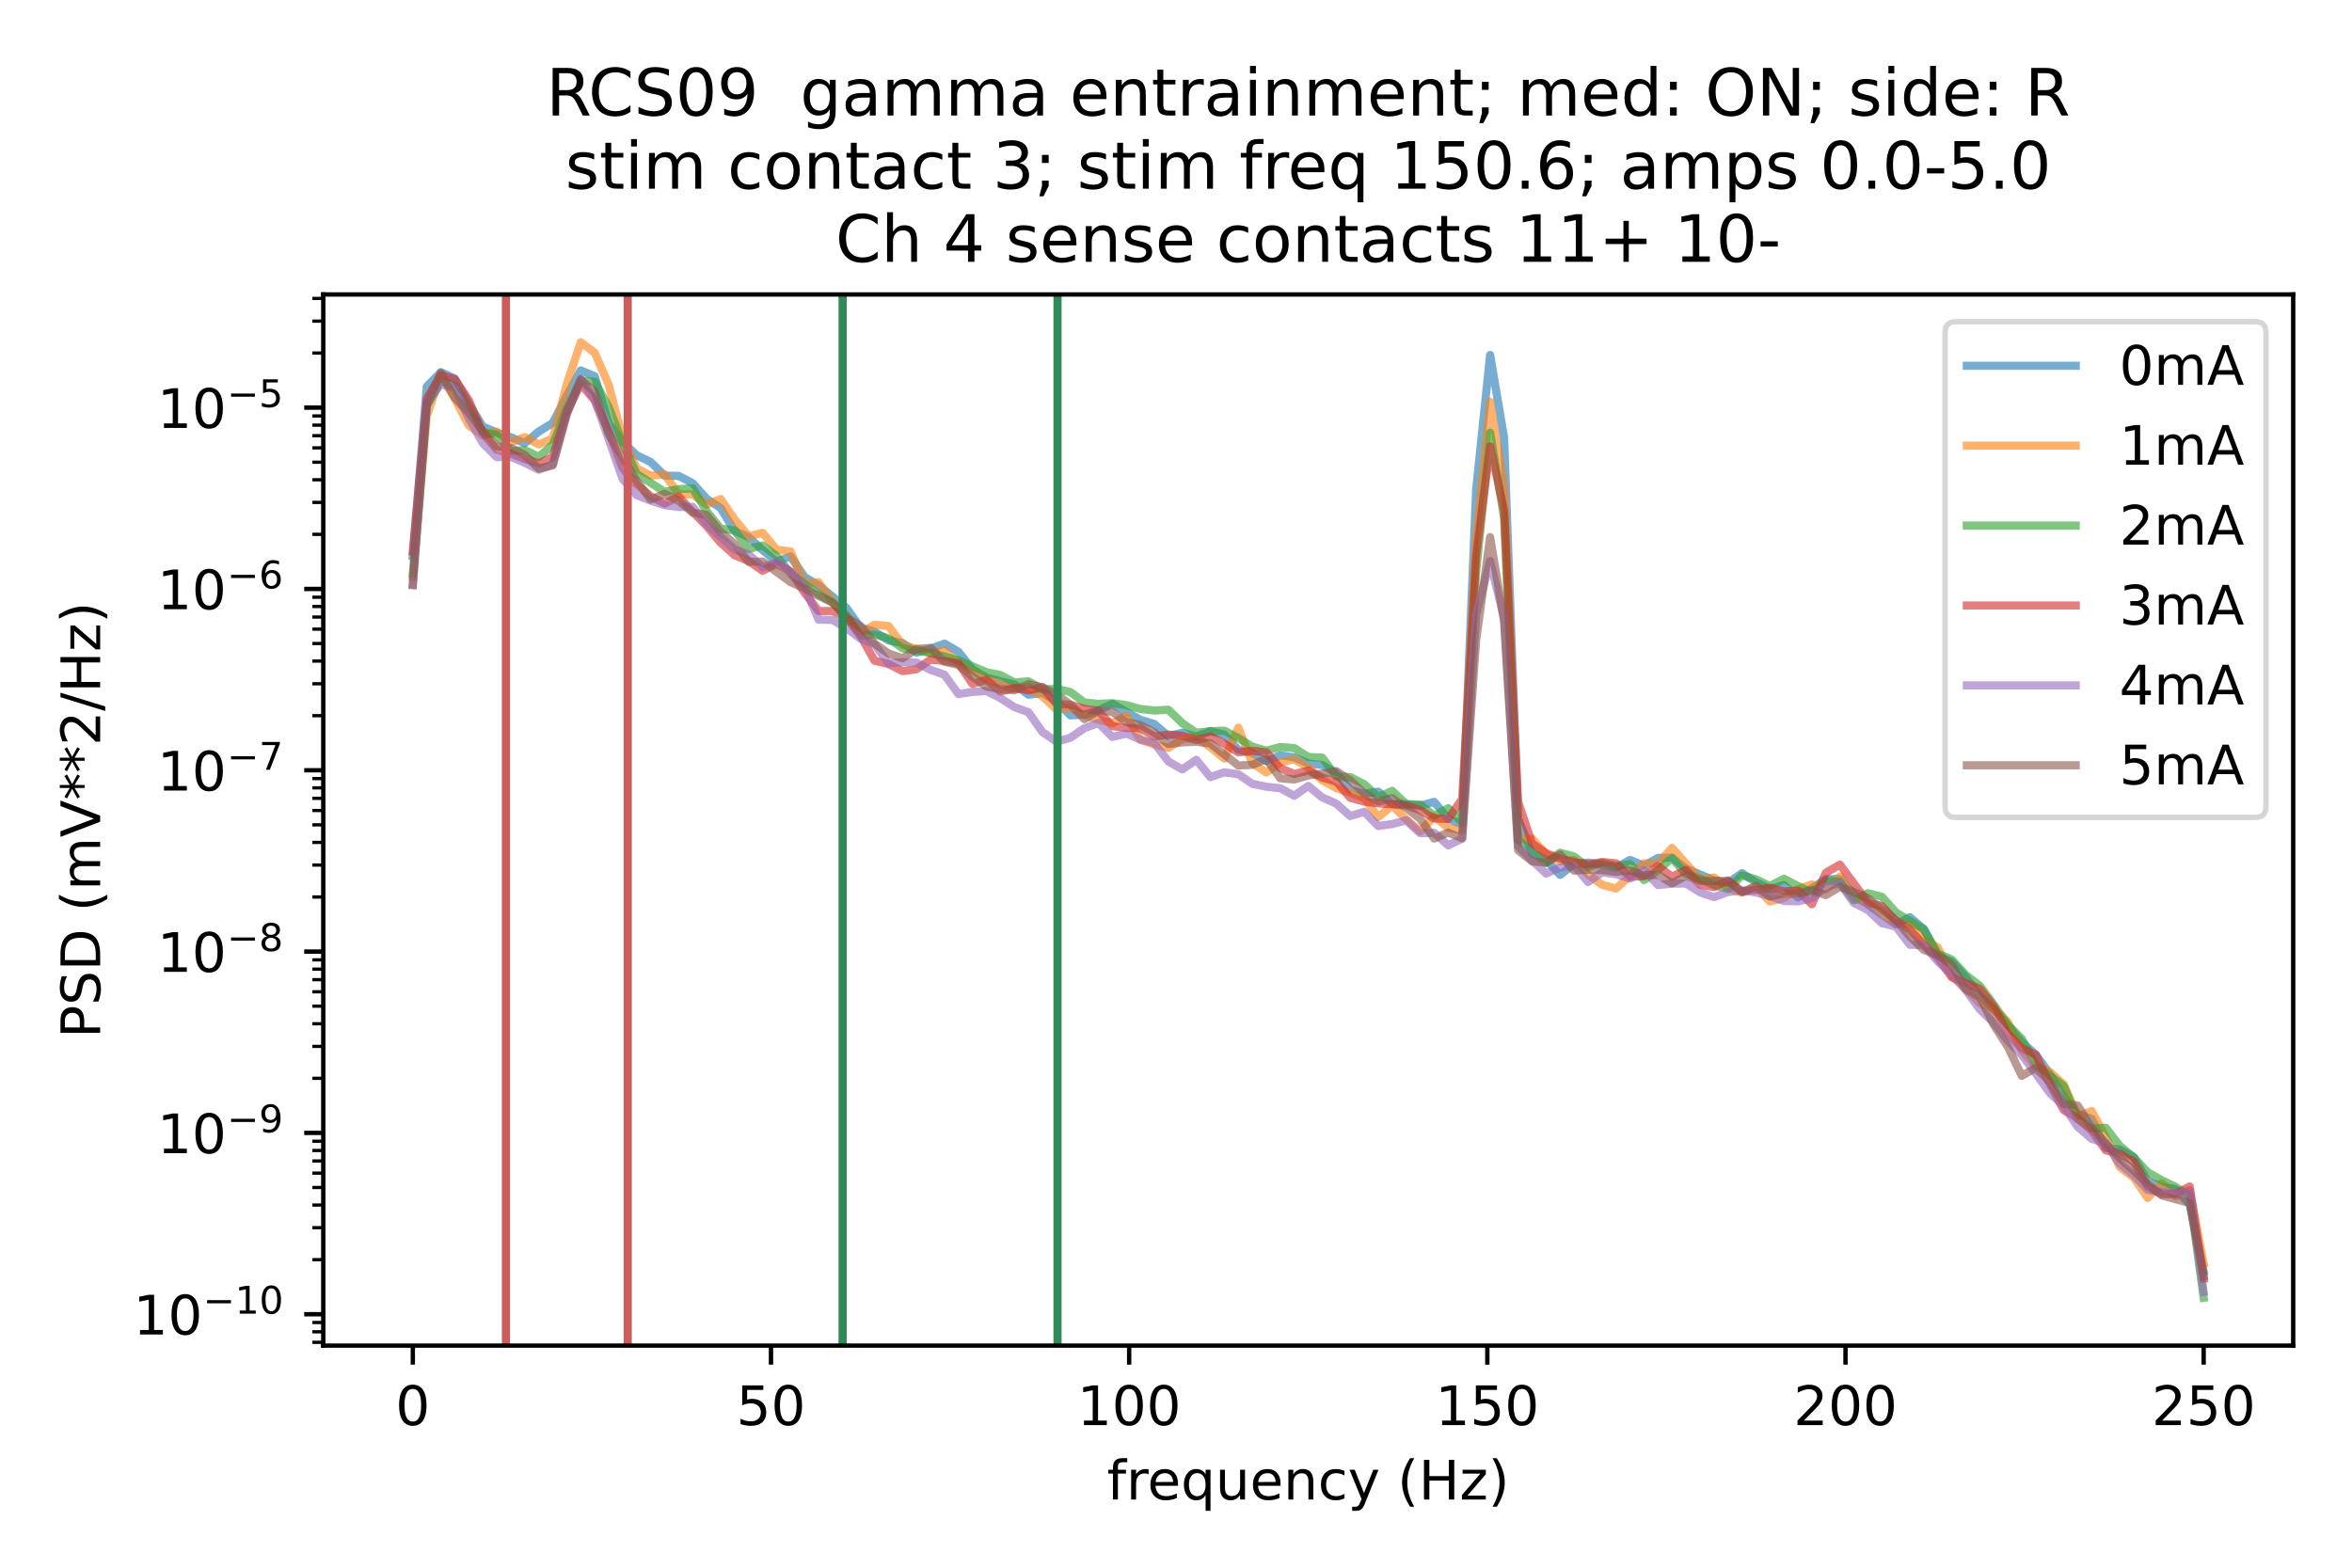 <?xml version="1.0" encoding="utf-8" standalone="no"?>
<!DOCTYPE svg PUBLIC "-//W3C//DTD SVG 1.1//EN"
  "http://www.w3.org/Graphics/SVG/1.1/DTD/svg11.dtd">
<!-- Created with matplotlib (https://matplotlib.org/) -->
<svg height="288pt" version="1.1" viewBox="0 0 432 288" width="432pt" xmlns="http://www.w3.org/2000/svg" xmlns:xlink="http://www.w3.org/1999/xlink">
 <defs>
  <style type="text/css">*{stroke-linecap:butt;stroke-linejoin:round;}</style>
 </defs>
 <g id="figure_1">
  <g id="patch_1">
   <path d="M 0 288 
L 432 288 
L 432 0 
L 0 0 
z
" style="fill:#ffffff;"/>
  </g>
  <g id="axes_1">
   <g id="patch_2">
    <path d="M 59.377 247.2 
L 421.2 247.2 
L 421.2 54.1 
L 59.377 54.1 
z
" style="fill:#ffffff;"/>
   </g>
   <g id="matplotlib.axis_1">
    <g id="xtick_1">
     <g id="line2d_1">
      <defs>
       <path d="M 0 0 
L 0 3.5 
" id="md19da855cf" style="stroke:#000000;stroke-width:0.8;"/>
      </defs>
      <g>
       <use style="stroke:#000000;stroke-width:0.8;" x="75.824" xlink:href="#md19da855cf" y="247.2"/>
      </g>
     </g>
     <g id="text_1">
      <!-- 0 -->
      <g transform="translate(72.642 261.798)scale(0.1 -0.1)">
       <defs>
        <path d="M 31.781 66.406 
Q 24.172 66.406 20.328 58.906 
Q 16.5 51.422 16.5 36.375 
Q 16.5 21.391 20.328 13.891 
Q 24.172 6.391 31.781 6.391 
Q 39.453 6.391 43.281 13.891 
Q 47.125 21.391 47.125 36.375 
Q 47.125 51.422 43.281 58.906 
Q 39.453 66.406 31.781 66.406 
z
M 31.781 74.219 
Q 44.047 74.219 50.516 64.516 
Q 56.984 54.828 56.984 36.375 
Q 56.984 17.969 50.516 8.266 
Q 44.047 -1.422 31.781 -1.422 
Q 19.531 -1.422 13.062 8.266 
Q 6.594 17.969 6.594 36.375 
Q 6.594 54.828 13.062 64.516 
Q 19.531 74.219 31.781 74.219 
z
" id="DejaVuSans-48"/>
       </defs>
       <use xlink:href="#DejaVuSans-48"/>
      </g>
     </g>
    </g>
    <g id="xtick_2">
     <g id="line2d_2">
      <g>
       <use style="stroke:#000000;stroke-width:0.8;" x="141.61" xlink:href="#md19da855cf" y="247.2"/>
      </g>
     </g>
     <g id="text_2">
      <!-- 50 -->
      <g transform="translate(135.247 261.798)scale(0.1 -0.1)">
       <defs>
        <path d="M 10.797 72.906 
L 49.516 72.906 
L 49.516 64.594 
L 19.828 64.594 
L 19.828 46.734 
Q 21.969 47.469 24.109 47.828 
Q 26.266 48.188 28.422 48.188 
Q 40.625 48.188 47.75 41.5 
Q 54.891 34.812 54.891 23.391 
Q 54.891 11.625 47.562 5.094 
Q 40.234 -1.422 26.906 -1.422 
Q 22.312 -1.422 17.547 -0.641 
Q 12.797 0.141 7.719 1.703 
L 7.719 11.625 
Q 12.109 9.234 16.797 8.062 
Q 21.484 6.891 26.703 6.891 
Q 35.156 6.891 40.078 11.328 
Q 45.016 15.766 45.016 23.391 
Q 45.016 31 40.078 35.438 
Q 35.156 39.891 26.703 39.891 
Q 22.75 39.891 18.812 39.016 
Q 14.891 38.141 10.797 36.281 
z
" id="DejaVuSans-53"/>
       </defs>
       <use xlink:href="#DejaVuSans-53"/>
       <use x="63.623" xlink:href="#DejaVuSans-48"/>
      </g>
     </g>
    </g>
    <g id="xtick_3">
     <g id="line2d_3">
      <g>
       <use style="stroke:#000000;stroke-width:0.8;" x="207.396" xlink:href="#md19da855cf" y="247.2"/>
      </g>
     </g>
     <g id="text_3">
      <!-- 100 -->
      <g transform="translate(197.852 261.798)scale(0.1 -0.1)">
       <defs>
        <path d="M 12.406 8.297 
L 28.516 8.297 
L 28.516 63.922 
L 10.984 60.406 
L 10.984 69.391 
L 28.422 72.906 
L 38.281 72.906 
L 38.281 8.297 
L 54.391 8.297 
L 54.391 0 
L 12.406 0 
z
" id="DejaVuSans-49"/>
       </defs>
       <use xlink:href="#DejaVuSans-49"/>
       <use x="63.623" xlink:href="#DejaVuSans-48"/>
       <use x="127.246" xlink:href="#DejaVuSans-48"/>
      </g>
     </g>
    </g>
    <g id="xtick_4">
     <g id="line2d_4">
      <g>
       <use style="stroke:#000000;stroke-width:0.8;" x="273.182" xlink:href="#md19da855cf" y="247.2"/>
      </g>
     </g>
     <g id="text_4">
      <!-- 150 -->
      <g transform="translate(263.638 261.798)scale(0.1 -0.1)">
       <use xlink:href="#DejaVuSans-49"/>
       <use x="63.623" xlink:href="#DejaVuSans-53"/>
       <use x="127.246" xlink:href="#DejaVuSans-48"/>
      </g>
     </g>
    </g>
    <g id="xtick_5">
     <g id="line2d_5">
      <g>
       <use style="stroke:#000000;stroke-width:0.8;" x="338.968" xlink:href="#md19da855cf" y="247.2"/>
      </g>
     </g>
     <g id="text_5">
      <!-- 200 -->
      <g transform="translate(329.424 261.798)scale(0.1 -0.1)">
       <defs>
        <path d="M 19.188 8.297 
L 53.609 8.297 
L 53.609 0 
L 7.328 0 
L 7.328 8.297 
Q 12.938 14.109 22.625 23.891 
Q 32.328 33.688 34.812 36.531 
Q 39.547 41.844 41.422 45.531 
Q 43.312 49.219 43.312 52.781 
Q 43.312 58.594 39.234 62.25 
Q 35.156 65.922 28.609 65.922 
Q 23.969 65.922 18.812 64.312 
Q 13.672 62.703 7.812 59.422 
L 7.812 69.391 
Q 13.766 71.781 18.938 73 
Q 24.125 74.219 28.422 74.219 
Q 39.75 74.219 46.484 68.547 
Q 53.219 62.891 53.219 53.422 
Q 53.219 48.922 51.531 44.891 
Q 49.859 40.875 45.406 35.406 
Q 44.188 33.984 37.641 27.219 
Q 31.109 20.453 19.188 8.297 
z
" id="DejaVuSans-50"/>
       </defs>
       <use xlink:href="#DejaVuSans-50"/>
       <use x="63.623" xlink:href="#DejaVuSans-48"/>
       <use x="127.246" xlink:href="#DejaVuSans-48"/>
      </g>
     </g>
    </g>
    <g id="xtick_6">
     <g id="line2d_6">
      <g>
       <use style="stroke:#000000;stroke-width:0.8;" x="404.754" xlink:href="#md19da855cf" y="247.2"/>
      </g>
     </g>
     <g id="text_6">
      <!-- 250 -->
      <g transform="translate(395.21 261.798)scale(0.1 -0.1)">
       <use xlink:href="#DejaVuSans-50"/>
       <use x="63.623" xlink:href="#DejaVuSans-53"/>
       <use x="127.246" xlink:href="#DejaVuSans-48"/>
      </g>
     </g>
    </g>
    <g id="text_7">
     <!-- frequency (Hz) -->
     <g transform="translate(203.337 275.477)scale(0.1 -0.1)">
      <defs>
       <path d="M 37.109 75.984 
L 37.109 68.5 
L 28.516 68.5 
Q 23.688 68.5 21.797 66.547 
Q 19.922 64.594 19.922 59.516 
L 19.922 54.688 
L 34.719 54.688 
L 34.719 47.703 
L 19.922 47.703 
L 19.922 0 
L 10.891 0 
L 10.891 47.703 
L 2.297 47.703 
L 2.297 54.688 
L 10.891 54.688 
L 10.891 58.5 
Q 10.891 67.625 15.141 71.797 
Q 19.391 75.984 28.609 75.984 
z
" id="DejaVuSans-102"/>
       <path d="M 41.109 46.297 
Q 39.594 47.172 37.812 47.578 
Q 36.031 48 33.891 48 
Q 26.266 48 22.188 43.047 
Q 18.109 38.094 18.109 28.812 
L 18.109 0 
L 9.078 0 
L 9.078 54.688 
L 18.109 54.688 
L 18.109 46.188 
Q 20.953 51.172 25.484 53.578 
Q 30.031 56 36.531 56 
Q 37.453 56 38.578 55.875 
Q 39.703 55.766 41.062 55.516 
z
" id="DejaVuSans-114"/>
       <path d="M 56.203 29.594 
L 56.203 25.203 
L 14.891 25.203 
Q 15.484 15.922 20.484 11.062 
Q 25.484 6.203 34.422 6.203 
Q 39.594 6.203 44.453 7.469 
Q 49.312 8.734 54.109 11.281 
L 54.109 2.781 
Q 49.266 0.734 44.188 -0.344 
Q 39.109 -1.422 33.891 -1.422 
Q 20.797 -1.422 13.156 6.188 
Q 5.516 13.812 5.516 26.812 
Q 5.516 40.234 12.766 48.109 
Q 20.016 56 32.328 56 
Q 43.359 56 49.781 48.891 
Q 56.203 41.797 56.203 29.594 
z
M 47.219 32.234 
Q 47.125 39.594 43.094 43.984 
Q 39.062 48.391 32.422 48.391 
Q 24.906 48.391 20.391 44.141 
Q 15.875 39.891 15.188 32.172 
z
" id="DejaVuSans-101"/>
       <path d="M 14.797 27.297 
Q 14.797 17.391 18.875 11.75 
Q 22.953 6.109 30.078 6.109 
Q 37.203 6.109 41.297 11.75 
Q 45.406 17.391 45.406 27.297 
Q 45.406 37.203 41.297 42.844 
Q 37.203 48.484 30.078 48.484 
Q 22.953 48.484 18.875 42.844 
Q 14.797 37.203 14.797 27.297 
z
M 45.406 8.203 
Q 42.578 3.328 38.25 0.953 
Q 33.938 -1.422 27.875 -1.422 
Q 17.969 -1.422 11.734 6.484 
Q 5.516 14.406 5.516 27.297 
Q 5.516 40.188 11.734 48.094 
Q 17.969 56 27.875 56 
Q 33.938 56 38.25 53.625 
Q 42.578 51.266 45.406 46.391 
L 45.406 54.688 
L 54.391 54.688 
L 54.391 -20.797 
L 45.406 -20.797 
z
" id="DejaVuSans-113"/>
       <path d="M 8.5 21.578 
L 8.5 54.688 
L 17.484 54.688 
L 17.484 21.922 
Q 17.484 14.156 20.5 10.266 
Q 23.531 6.391 29.594 6.391 
Q 36.859 6.391 41.078 11.031 
Q 45.312 15.672 45.312 23.688 
L 45.312 54.688 
L 54.297 54.688 
L 54.297 0 
L 45.312 0 
L 45.312 8.406 
Q 42.047 3.422 37.719 1 
Q 33.406 -1.422 27.688 -1.422 
Q 18.266 -1.422 13.375 4.438 
Q 8.5 10.297 8.5 21.578 
z
M 31.109 56 
z
" id="DejaVuSans-117"/>
       <path d="M 54.891 33.016 
L 54.891 0 
L 45.906 0 
L 45.906 32.719 
Q 45.906 40.484 42.875 44.328 
Q 39.844 48.188 33.797 48.188 
Q 26.516 48.188 22.312 43.547 
Q 18.109 38.922 18.109 30.906 
L 18.109 0 
L 9.078 0 
L 9.078 54.688 
L 18.109 54.688 
L 18.109 46.188 
Q 21.344 51.125 25.703 53.562 
Q 30.078 56 35.797 56 
Q 45.219 56 50.047 50.172 
Q 54.891 44.344 54.891 33.016 
z
" id="DejaVuSans-110"/>
       <path d="M 48.781 52.594 
L 48.781 44.188 
Q 44.969 46.297 41.141 47.344 
Q 37.312 48.391 33.406 48.391 
Q 24.656 48.391 19.812 42.844 
Q 14.984 37.312 14.984 27.297 
Q 14.984 17.281 19.812 11.734 
Q 24.656 6.203 33.406 6.203 
Q 37.312 6.203 41.141 7.25 
Q 44.969 8.297 48.781 10.406 
L 48.781 2.094 
Q 45.016 0.344 40.984 -0.531 
Q 36.969 -1.422 32.422 -1.422 
Q 20.062 -1.422 12.781 6.344 
Q 5.516 14.109 5.516 27.297 
Q 5.516 40.672 12.859 48.328 
Q 20.219 56 33.016 56 
Q 37.156 56 41.109 55.141 
Q 45.062 54.297 48.781 52.594 
z
" id="DejaVuSans-99"/>
       <path d="M 32.172 -5.078 
Q 28.375 -14.844 24.75 -17.812 
Q 21.141 -20.797 15.094 -20.797 
L 7.906 -20.797 
L 7.906 -13.281 
L 13.188 -13.281 
Q 16.891 -13.281 18.938 -11.516 
Q 21 -9.766 23.484 -3.219 
L 25.094 0.875 
L 2.984 54.688 
L 12.5 54.688 
L 29.594 11.922 
L 46.688 54.688 
L 56.203 54.688 
z
" id="DejaVuSans-121"/>
       <path id="DejaVuSans-32"/>
       <path d="M 31 75.875 
Q 24.469 64.656 21.281 53.656 
Q 18.109 42.672 18.109 31.391 
Q 18.109 20.125 21.312 9.062 
Q 24.516 -2 31 -13.188 
L 23.188 -13.188 
Q 15.875 -1.703 12.234 9.375 
Q 8.594 20.453 8.594 31.391 
Q 8.594 42.281 12.203 53.312 
Q 15.828 64.359 23.188 75.875 
z
" id="DejaVuSans-40"/>
       <path d="M 9.812 72.906 
L 19.672 72.906 
L 19.672 43.016 
L 55.516 43.016 
L 55.516 72.906 
L 65.375 72.906 
L 65.375 0 
L 55.516 0 
L 55.516 34.719 
L 19.672 34.719 
L 19.672 0 
L 9.812 0 
z
" id="DejaVuSans-72"/>
       <path d="M 5.516 54.688 
L 48.188 54.688 
L 48.188 46.484 
L 14.406 7.172 
L 48.188 7.172 
L 48.188 0 
L 4.297 0 
L 4.297 8.203 
L 38.094 47.516 
L 5.516 47.516 
z
" id="DejaVuSans-122"/>
       <path d="M 8.016 75.875 
L 15.828 75.875 
Q 23.141 64.359 26.781 53.312 
Q 30.422 42.281 30.422 31.391 
Q 30.422 20.453 26.781 9.375 
Q 23.141 -1.703 15.828 -13.188 
L 8.016 -13.188 
Q 14.5 -2 17.703 9.062 
Q 20.906 20.125 20.906 31.391 
Q 20.906 42.672 17.703 53.656 
Q 14.5 64.656 8.016 75.875 
z
" id="DejaVuSans-41"/>
      </defs>
      <use xlink:href="#DejaVuSans-102"/>
      <use x="35.205" xlink:href="#DejaVuSans-114"/>
      <use x="74.068" xlink:href="#DejaVuSans-101"/>
      <use x="135.592" xlink:href="#DejaVuSans-113"/>
      <use x="199.068" xlink:href="#DejaVuSans-117"/>
      <use x="262.447" xlink:href="#DejaVuSans-101"/>
      <use x="323.971" xlink:href="#DejaVuSans-110"/>
      <use x="387.35" xlink:href="#DejaVuSans-99"/>
      <use x="442.33" xlink:href="#DejaVuSans-121"/>
      <use x="501.51" xlink:href="#DejaVuSans-32"/>
      <use x="533.297" xlink:href="#DejaVuSans-40"/>
      <use x="572.311" xlink:href="#DejaVuSans-72"/>
      <use x="647.506" xlink:href="#DejaVuSans-122"/>
      <use x="699.996" xlink:href="#DejaVuSans-41"/>
     </g>
    </g>
   </g>
   <g id="matplotlib.axis_2">
    <g id="ytick_1">
     <g id="line2d_7">
      <defs>
       <path d="M 0 0 
L -3.5 0 
" id="m6540dcacb8" style="stroke:#000000;stroke-width:0.8;"/>
      </defs>
      <g>
       <use style="stroke:#000000;stroke-width:0.8;" x="59.377" xlink:href="#m6540dcacb8" y="241.437"/>
      </g>
     </g>
     <g id="text_8">
      <!-- $\mathdefault{10^{-10}}$ -->
      <g transform="translate(24.477 245.237)scale(0.1 -0.1)">
       <defs>
        <path d="M 10.594 35.5 
L 73.188 35.5 
L 73.188 27.203 
L 10.594 27.203 
z
" id="DejaVuSans-8722"/>
       </defs>
       <use transform="translate(0 0.766)" xlink:href="#DejaVuSans-49"/>
       <use transform="translate(63.623 0.766)" xlink:href="#DejaVuSans-48"/>
       <use transform="translate(128.203 39.047)scale(0.7)" xlink:href="#DejaVuSans-8722"/>
       <use transform="translate(186.855 39.047)scale(0.7)" xlink:href="#DejaVuSans-49"/>
       <use transform="translate(231.392 39.047)scale(0.7)" xlink:href="#DejaVuSans-48"/>
      </g>
     </g>
    </g>
    <g id="ytick_2">
     <g id="line2d_8">
      <g>
       <use style="stroke:#000000;stroke-width:0.8;" x="59.377" xlink:href="#m6540dcacb8" y="208.126"/>
      </g>
     </g>
     <g id="text_9">
      <!-- $\mathdefault{10^{-9}}$ -->
      <g transform="translate(28.877 211.926)scale(0.1 -0.1)">
       <defs>
        <path d="M 10.984 1.516 
L 10.984 10.5 
Q 14.703 8.734 18.5 7.812 
Q 22.312 6.891 25.984 6.891 
Q 35.75 6.891 40.891 13.453 
Q 46.047 20.016 46.781 33.406 
Q 43.953 29.203 39.594 26.953 
Q 35.25 24.703 29.984 24.703 
Q 19.047 24.703 12.672 31.312 
Q 6.297 37.938 6.297 49.422 
Q 6.297 60.641 12.938 67.422 
Q 19.578 74.219 30.609 74.219 
Q 43.266 74.219 49.922 64.516 
Q 56.594 54.828 56.594 36.375 
Q 56.594 19.141 48.406 8.859 
Q 40.234 -1.422 26.422 -1.422 
Q 22.703 -1.422 18.891 -0.688 
Q 15.094 0.047 10.984 1.516 
z
M 30.609 32.422 
Q 37.25 32.422 41.125 36.953 
Q 45.016 41.5 45.016 49.422 
Q 45.016 57.281 41.125 61.844 
Q 37.25 66.406 30.609 66.406 
Q 23.969 66.406 20.094 61.844 
Q 16.219 57.281 16.219 49.422 
Q 16.219 41.5 20.094 36.953 
Q 23.969 32.422 30.609 32.422 
z
" id="DejaVuSans-57"/>
       </defs>
       <use transform="translate(0 0.766)" xlink:href="#DejaVuSans-49"/>
       <use transform="translate(63.623 0.766)" xlink:href="#DejaVuSans-48"/>
       <use transform="translate(128.203 39.047)scale(0.7)" xlink:href="#DejaVuSans-8722"/>
       <use transform="translate(186.855 39.047)scale(0.7)" xlink:href="#DejaVuSans-57"/>
      </g>
     </g>
    </g>
    <g id="ytick_3">
     <g id="line2d_9">
      <g>
       <use style="stroke:#000000;stroke-width:0.8;" x="59.377" xlink:href="#m6540dcacb8" y="174.815"/>
      </g>
     </g>
     <g id="text_10">
      <!-- $\mathdefault{10^{-8}}$ -->
      <g transform="translate(28.877 178.615)scale(0.1 -0.1)">
       <defs>
        <path d="M 31.781 34.625 
Q 24.75 34.625 20.719 30.859 
Q 16.703 27.094 16.703 20.516 
Q 16.703 13.922 20.719 10.156 
Q 24.75 6.391 31.781 6.391 
Q 38.812 6.391 42.859 10.172 
Q 46.922 13.969 46.922 20.516 
Q 46.922 27.094 42.891 30.859 
Q 38.875 34.625 31.781 34.625 
z
M 21.922 38.812 
Q 15.578 40.375 12.031 44.719 
Q 8.5 49.078 8.5 55.328 
Q 8.5 64.062 14.719 69.141 
Q 20.953 74.219 31.781 74.219 
Q 42.672 74.219 48.875 69.141 
Q 55.078 64.062 55.078 55.328 
Q 55.078 49.078 51.531 44.719 
Q 48 40.375 41.703 38.812 
Q 48.828 37.156 52.797 32.312 
Q 56.781 27.484 56.781 20.516 
Q 56.781 9.906 50.312 4.234 
Q 43.844 -1.422 31.781 -1.422 
Q 19.734 -1.422 13.25 4.234 
Q 6.781 9.906 6.781 20.516 
Q 6.781 27.484 10.781 32.312 
Q 14.797 37.156 21.922 38.812 
z
M 18.312 54.391 
Q 18.312 48.734 21.844 45.562 
Q 25.391 42.391 31.781 42.391 
Q 38.141 42.391 41.719 45.562 
Q 45.312 48.734 45.312 54.391 
Q 45.312 60.062 41.719 63.234 
Q 38.141 66.406 31.781 66.406 
Q 25.391 66.406 21.844 63.234 
Q 18.312 60.062 18.312 54.391 
z
" id="DejaVuSans-56"/>
       </defs>
       <use transform="translate(0 0.766)" xlink:href="#DejaVuSans-49"/>
       <use transform="translate(63.623 0.766)" xlink:href="#DejaVuSans-48"/>
       <use transform="translate(128.203 39.047)scale(0.7)" xlink:href="#DejaVuSans-8722"/>
       <use transform="translate(186.855 39.047)scale(0.7)" xlink:href="#DejaVuSans-56"/>
      </g>
     </g>
    </g>
    <g id="ytick_4">
     <g id="line2d_10">
      <g>
       <use style="stroke:#000000;stroke-width:0.8;" x="59.377" xlink:href="#m6540dcacb8" y="141.504"/>
      </g>
     </g>
     <g id="text_11">
      <!-- $\mathdefault{10^{-7}}$ -->
      <g transform="translate(28.877 145.304)scale(0.1 -0.1)">
       <defs>
        <path d="M 8.203 72.906 
L 55.078 72.906 
L 55.078 68.703 
L 28.609 0 
L 18.312 0 
L 43.219 64.594 
L 8.203 64.594 
z
" id="DejaVuSans-55"/>
       </defs>
       <use transform="translate(0 0.684)" xlink:href="#DejaVuSans-49"/>
       <use transform="translate(63.623 0.684)" xlink:href="#DejaVuSans-48"/>
       <use transform="translate(128.203 38.966)scale(0.7)" xlink:href="#DejaVuSans-8722"/>
       <use transform="translate(186.855 38.966)scale(0.7)" xlink:href="#DejaVuSans-55"/>
      </g>
     </g>
    </g>
    <g id="ytick_5">
     <g id="line2d_11">
      <g>
       <use style="stroke:#000000;stroke-width:0.8;" x="59.377" xlink:href="#m6540dcacb8" y="108.193"/>
      </g>
     </g>
     <g id="text_12">
      <!-- $\mathdefault{10^{-6}}$ -->
      <g transform="translate(28.877 111.993)scale(0.1 -0.1)">
       <defs>
        <path d="M 33.016 40.375 
Q 26.375 40.375 22.484 35.828 
Q 18.609 31.297 18.609 23.391 
Q 18.609 15.531 22.484 10.953 
Q 26.375 6.391 33.016 6.391 
Q 39.656 6.391 43.531 10.953 
Q 47.406 15.531 47.406 23.391 
Q 47.406 31.297 43.531 35.828 
Q 39.656 40.375 33.016 40.375 
z
M 52.594 71.297 
L 52.594 62.312 
Q 48.875 64.062 45.094 64.984 
Q 41.312 65.922 37.594 65.922 
Q 27.828 65.922 22.672 59.328 
Q 17.531 52.734 16.797 39.406 
Q 19.672 43.656 24.016 45.922 
Q 28.375 48.188 33.594 48.188 
Q 44.578 48.188 50.953 41.516 
Q 57.328 34.859 57.328 23.391 
Q 57.328 12.156 50.688 5.359 
Q 44.047 -1.422 33.016 -1.422 
Q 20.359 -1.422 13.672 8.266 
Q 6.984 17.969 6.984 36.375 
Q 6.984 53.656 15.188 63.938 
Q 23.391 74.219 37.203 74.219 
Q 40.922 74.219 44.703 73.484 
Q 48.484 72.75 52.594 71.297 
z
" id="DejaVuSans-54"/>
       </defs>
       <use transform="translate(0 0.766)" xlink:href="#DejaVuSans-49"/>
       <use transform="translate(63.623 0.766)" xlink:href="#DejaVuSans-48"/>
       <use transform="translate(128.203 39.047)scale(0.7)" xlink:href="#DejaVuSans-8722"/>
       <use transform="translate(186.855 39.047)scale(0.7)" xlink:href="#DejaVuSans-54"/>
      </g>
     </g>
    </g>
    <g id="ytick_6">
     <g id="line2d_12">
      <g>
       <use style="stroke:#000000;stroke-width:0.8;" x="59.377" xlink:href="#m6540dcacb8" y="74.882"/>
      </g>
     </g>
     <g id="text_13">
      <!-- $\mathdefault{10^{-5}}$ -->
      <g transform="translate(28.877 78.682)scale(0.1 -0.1)">
       <use transform="translate(0 0.684)" xlink:href="#DejaVuSans-49"/>
       <use transform="translate(63.623 0.684)" xlink:href="#DejaVuSans-48"/>
       <use transform="translate(128.203 38.966)scale(0.7)" xlink:href="#DejaVuSans-8722"/>
       <use transform="translate(186.855 38.966)scale(0.7)" xlink:href="#DejaVuSans-53"/>
      </g>
     </g>
    </g>
    <g id="ytick_7">
     <g id="line2d_13">
      <defs>
       <path d="M 0 0 
L -2 0 
" id="med52593883" style="stroke:#000000;stroke-width:0.6;"/>
      </defs>
      <g>
       <use style="stroke:#000000;stroke-width:0.6;" x="59.377" xlink:href="#med52593883" y="246.597"/>
      </g>
     </g>
    </g>
    <g id="ytick_8">
     <g id="line2d_14">
      <g>
       <use style="stroke:#000000;stroke-width:0.6;" x="59.377" xlink:href="#med52593883" y="244.666"/>
      </g>
     </g>
    </g>
    <g id="ytick_9">
     <g id="line2d_15">
      <g>
       <use style="stroke:#000000;stroke-width:0.6;" x="59.377" xlink:href="#med52593883" y="242.962"/>
      </g>
     </g>
    </g>
    <g id="ytick_10">
     <g id="line2d_16">
      <g>
       <use style="stroke:#000000;stroke-width:0.6;" x="59.377" xlink:href="#med52593883" y="231.41"/>
      </g>
     </g>
    </g>
    <g id="ytick_11">
     <g id="line2d_17">
      <g>
       <use style="stroke:#000000;stroke-width:0.6;" x="59.377" xlink:href="#med52593883" y="225.544"/>
      </g>
     </g>
    </g>
    <g id="ytick_12">
     <g id="line2d_18">
      <g>
       <use style="stroke:#000000;stroke-width:0.6;" x="59.377" xlink:href="#med52593883" y="221.382"/>
      </g>
     </g>
    </g>
    <g id="ytick_13">
     <g id="line2d_19">
      <g>
       <use style="stroke:#000000;stroke-width:0.6;" x="59.377" xlink:href="#med52593883" y="218.154"/>
      </g>
     </g>
    </g>
    <g id="ytick_14">
     <g id="line2d_20">
      <g>
       <use style="stroke:#000000;stroke-width:0.6;" x="59.377" xlink:href="#med52593883" y="215.516"/>
      </g>
     </g>
    </g>
    <g id="ytick_15">
     <g id="line2d_21">
      <g>
       <use style="stroke:#000000;stroke-width:0.6;" x="59.377" xlink:href="#med52593883" y="213.286"/>
      </g>
     </g>
    </g>
    <g id="ytick_16">
     <g id="line2d_22">
      <g>
       <use style="stroke:#000000;stroke-width:0.6;" x="59.377" xlink:href="#med52593883" y="211.355"/>
      </g>
     </g>
    </g>
    <g id="ytick_17">
     <g id="line2d_23">
      <g>
       <use style="stroke:#000000;stroke-width:0.6;" x="59.377" xlink:href="#med52593883" y="209.651"/>
      </g>
     </g>
    </g>
    <g id="ytick_18">
     <g id="line2d_24">
      <g>
       <use style="stroke:#000000;stroke-width:0.6;" x="59.377" xlink:href="#med52593883" y="198.099"/>
      </g>
     </g>
    </g>
    <g id="ytick_19">
     <g id="line2d_25">
      <g>
       <use style="stroke:#000000;stroke-width:0.6;" x="59.377" xlink:href="#med52593883" y="192.233"/>
      </g>
     </g>
    </g>
    <g id="ytick_20">
     <g id="line2d_26">
      <g>
       <use style="stroke:#000000;stroke-width:0.6;" x="59.377" xlink:href="#med52593883" y="188.071"/>
      </g>
     </g>
    </g>
    <g id="ytick_21">
     <g id="line2d_27">
      <g>
       <use style="stroke:#000000;stroke-width:0.6;" x="59.377" xlink:href="#med52593883" y="184.843"/>
      </g>
     </g>
    </g>
    <g id="ytick_22">
     <g id="line2d_28">
      <g>
       <use style="stroke:#000000;stroke-width:0.6;" x="59.377" xlink:href="#med52593883" y="182.205"/>
      </g>
     </g>
    </g>
    <g id="ytick_23">
     <g id="line2d_29">
      <g>
       <use style="stroke:#000000;stroke-width:0.6;" x="59.377" xlink:href="#med52593883" y="179.975"/>
      </g>
     </g>
    </g>
    <g id="ytick_24">
     <g id="line2d_30">
      <g>
       <use style="stroke:#000000;stroke-width:0.6;" x="59.377" xlink:href="#med52593883" y="178.044"/>
      </g>
     </g>
    </g>
    <g id="ytick_25">
     <g id="line2d_31">
      <g>
       <use style="stroke:#000000;stroke-width:0.6;" x="59.377" xlink:href="#med52593883" y="176.34"/>
      </g>
     </g>
    </g>
    <g id="ytick_26">
     <g id="line2d_32">
      <g>
       <use style="stroke:#000000;stroke-width:0.6;" x="59.377" xlink:href="#med52593883" y="164.788"/>
      </g>
     </g>
    </g>
    <g id="ytick_27">
     <g id="line2d_33">
      <g>
       <use style="stroke:#000000;stroke-width:0.6;" x="59.377" xlink:href="#med52593883" y="158.922"/>
      </g>
     </g>
    </g>
    <g id="ytick_28">
     <g id="line2d_34">
      <g>
       <use style="stroke:#000000;stroke-width:0.6;" x="59.377" xlink:href="#med52593883" y="154.76"/>
      </g>
     </g>
    </g>
    <g id="ytick_29">
     <g id="line2d_35">
      <g>
       <use style="stroke:#000000;stroke-width:0.6;" x="59.377" xlink:href="#med52593883" y="151.532"/>
      </g>
     </g>
    </g>
    <g id="ytick_30">
     <g id="line2d_36">
      <g>
       <use style="stroke:#000000;stroke-width:0.6;" x="59.377" xlink:href="#med52593883" y="148.894"/>
      </g>
     </g>
    </g>
    <g id="ytick_31">
     <g id="line2d_37">
      <g>
       <use style="stroke:#000000;stroke-width:0.6;" x="59.377" xlink:href="#med52593883" y="146.664"/>
      </g>
     </g>
    </g>
    <g id="ytick_32">
     <g id="line2d_38">
      <g>
       <use style="stroke:#000000;stroke-width:0.6;" x="59.377" xlink:href="#med52593883" y="144.733"/>
      </g>
     </g>
    </g>
    <g id="ytick_33">
     <g id="line2d_39">
      <g>
       <use style="stroke:#000000;stroke-width:0.6;" x="59.377" xlink:href="#med52593883" y="143.029"/>
      </g>
     </g>
    </g>
    <g id="ytick_34">
     <g id="line2d_40">
      <g>
       <use style="stroke:#000000;stroke-width:0.6;" x="59.377" xlink:href="#med52593883" y="131.477"/>
      </g>
     </g>
    </g>
    <g id="ytick_35">
     <g id="line2d_41">
      <g>
       <use style="stroke:#000000;stroke-width:0.6;" x="59.377" xlink:href="#med52593883" y="125.611"/>
      </g>
     </g>
    </g>
    <g id="ytick_36">
     <g id="line2d_42">
      <g>
       <use style="stroke:#000000;stroke-width:0.6;" x="59.377" xlink:href="#med52593883" y="121.449"/>
      </g>
     </g>
    </g>
    <g id="ytick_37">
     <g id="line2d_43">
      <g>
       <use style="stroke:#000000;stroke-width:0.6;" x="59.377" xlink:href="#med52593883" y="118.221"/>
      </g>
     </g>
    </g>
    <g id="ytick_38">
     <g id="line2d_44">
      <g>
       <use style="stroke:#000000;stroke-width:0.6;" x="59.377" xlink:href="#med52593883" y="115.583"/>
      </g>
     </g>
    </g>
    <g id="ytick_39">
     <g id="line2d_45">
      <g>
       <use style="stroke:#000000;stroke-width:0.6;" x="59.377" xlink:href="#med52593883" y="113.353"/>
      </g>
     </g>
    </g>
    <g id="ytick_40">
     <g id="line2d_46">
      <g>
       <use style="stroke:#000000;stroke-width:0.6;" x="59.377" xlink:href="#med52593883" y="111.422"/>
      </g>
     </g>
    </g>
    <g id="ytick_41">
     <g id="line2d_47">
      <g>
       <use style="stroke:#000000;stroke-width:0.6;" x="59.377" xlink:href="#med52593883" y="109.718"/>
      </g>
     </g>
    </g>
    <g id="ytick_42">
     <g id="line2d_48">
      <g>
       <use style="stroke:#000000;stroke-width:0.6;" x="59.377" xlink:href="#med52593883" y="98.166"/>
      </g>
     </g>
    </g>
    <g id="ytick_43">
     <g id="line2d_49">
      <g>
       <use style="stroke:#000000;stroke-width:0.6;" x="59.377" xlink:href="#med52593883" y="92.3"/>
      </g>
     </g>
    </g>
    <g id="ytick_44">
     <g id="line2d_50">
      <g>
       <use style="stroke:#000000;stroke-width:0.6;" x="59.377" xlink:href="#med52593883" y="88.138"/>
      </g>
     </g>
    </g>
    <g id="ytick_45">
     <g id="line2d_51">
      <g>
       <use style="stroke:#000000;stroke-width:0.6;" x="59.377" xlink:href="#med52593883" y="84.91"/>
      </g>
     </g>
    </g>
    <g id="ytick_46">
     <g id="line2d_52">
      <g>
       <use style="stroke:#000000;stroke-width:0.6;" x="59.377" xlink:href="#med52593883" y="82.272"/>
      </g>
     </g>
    </g>
    <g id="ytick_47">
     <g id="line2d_53">
      <g>
       <use style="stroke:#000000;stroke-width:0.6;" x="59.377" xlink:href="#med52593883" y="80.042"/>
      </g>
     </g>
    </g>
    <g id="ytick_48">
     <g id="line2d_54">
      <g>
       <use style="stroke:#000000;stroke-width:0.6;" x="59.377" xlink:href="#med52593883" y="78.11"/>
      </g>
     </g>
    </g>
    <g id="ytick_49">
     <g id="line2d_55">
      <g>
       <use style="stroke:#000000;stroke-width:0.6;" x="59.377" xlink:href="#med52593883" y="76.407"/>
      </g>
     </g>
    </g>
    <g id="ytick_50">
     <g id="line2d_56">
      <g>
       <use style="stroke:#000000;stroke-width:0.6;" x="59.377" xlink:href="#med52593883" y="64.855"/>
      </g>
     </g>
    </g>
    <g id="ytick_51">
     <g id="line2d_57">
      <g>
       <use style="stroke:#000000;stroke-width:0.6;" x="59.377" xlink:href="#med52593883" y="58.989"/>
      </g>
     </g>
    </g>
    <g id="ytick_52">
     <g id="line2d_58">
      <g>
       <use style="stroke:#000000;stroke-width:0.6;" x="59.377" xlink:href="#med52593883" y="54.827"/>
      </g>
     </g>
    </g>
    <g id="text_14">
     <!-- PSD (mV**2/Hz) -->
     <g transform="translate(18.398 190.72)rotate(-90)scale(0.1 -0.1)">
      <defs>
       <path d="M 19.672 64.797 
L 19.672 37.406 
L 32.078 37.406 
Q 38.969 37.406 42.719 40.969 
Q 46.484 44.531 46.484 51.125 
Q 46.484 57.672 42.719 61.234 
Q 38.969 64.797 32.078 64.797 
z
M 9.812 72.906 
L 32.078 72.906 
Q 44.344 72.906 50.609 67.359 
Q 56.891 61.812 56.891 51.125 
Q 56.891 40.328 50.609 34.812 
Q 44.344 29.297 32.078 29.297 
L 19.672 29.297 
L 19.672 0 
L 9.812 0 
z
" id="DejaVuSans-80"/>
       <path d="M 53.516 70.516 
L 53.516 60.891 
Q 47.906 63.578 42.922 64.891 
Q 37.938 66.219 33.297 66.219 
Q 25.25 66.219 20.875 63.094 
Q 16.5 59.969 16.5 54.203 
Q 16.5 49.359 19.406 46.891 
Q 22.312 44.438 30.422 42.922 
L 36.375 41.703 
Q 47.406 39.594 52.656 34.297 
Q 57.906 29 57.906 20.125 
Q 57.906 9.516 50.797 4.047 
Q 43.703 -1.422 29.984 -1.422 
Q 24.812 -1.422 18.969 -0.25 
Q 13.141 0.922 6.891 3.219 
L 6.891 13.375 
Q 12.891 10.016 18.656 8.297 
Q 24.422 6.594 29.984 6.594 
Q 38.422 6.594 43.016 9.906 
Q 47.609 13.234 47.609 19.391 
Q 47.609 24.75 44.312 27.781 
Q 41.016 30.812 33.5 32.328 
L 27.484 33.5 
Q 16.453 35.688 11.516 40.375 
Q 6.594 45.062 6.594 53.422 
Q 6.594 63.094 13.406 68.656 
Q 20.219 74.219 32.172 74.219 
Q 37.312 74.219 42.625 73.281 
Q 47.953 72.359 53.516 70.516 
z
" id="DejaVuSans-83"/>
       <path d="M 19.672 64.797 
L 19.672 8.109 
L 31.594 8.109 
Q 46.688 8.109 53.688 14.938 
Q 60.688 21.781 60.688 36.531 
Q 60.688 51.172 53.688 57.984 
Q 46.688 64.797 31.594 64.797 
z
M 9.812 72.906 
L 30.078 72.906 
Q 51.266 72.906 61.172 64.094 
Q 71.094 55.281 71.094 36.531 
Q 71.094 17.672 61.125 8.828 
Q 51.172 0 30.078 0 
L 9.812 0 
z
" id="DejaVuSans-68"/>
       <path d="M 52 44.188 
Q 55.375 50.25 60.062 53.125 
Q 64.75 56 71.094 56 
Q 79.641 56 84.281 50.016 
Q 88.922 44.047 88.922 33.016 
L 88.922 0 
L 79.891 0 
L 79.891 32.719 
Q 79.891 40.578 77.094 44.375 
Q 74.312 48.188 68.609 48.188 
Q 61.625 48.188 57.562 43.547 
Q 53.516 38.922 53.516 30.906 
L 53.516 0 
L 44.484 0 
L 44.484 32.719 
Q 44.484 40.625 41.703 44.406 
Q 38.922 48.188 33.109 48.188 
Q 26.219 48.188 22.156 43.531 
Q 18.109 38.875 18.109 30.906 
L 18.109 0 
L 9.078 0 
L 9.078 54.688 
L 18.109 54.688 
L 18.109 46.188 
Q 21.188 51.219 25.484 53.609 
Q 29.781 56 35.688 56 
Q 41.656 56 45.828 52.969 
Q 50 49.953 52 44.188 
z
" id="DejaVuSans-109"/>
       <path d="M 28.609 0 
L 0.781 72.906 
L 11.078 72.906 
L 34.188 11.531 
L 57.328 72.906 
L 67.578 72.906 
L 39.797 0 
z
" id="DejaVuSans-86"/>
       <path d="M 47.016 60.891 
L 29.5 51.422 
L 47.016 41.891 
L 44.188 37.109 
L 27.781 47.016 
L 27.781 28.609 
L 22.219 28.609 
L 22.219 47.016 
L 5.812 37.109 
L 2.984 41.891 
L 20.516 51.422 
L 2.984 60.891 
L 5.812 65.719 
L 22.219 55.812 
L 22.219 74.219 
L 27.781 74.219 
L 27.781 55.812 
L 44.188 65.719 
z
" id="DejaVuSans-42"/>
       <path d="M 25.391 72.906 
L 33.688 72.906 
L 8.297 -9.281 
L 0 -9.281 
z
" id="DejaVuSans-47"/>
      </defs>
      <use xlink:href="#DejaVuSans-80"/>
      <use x="60.303" xlink:href="#DejaVuSans-83"/>
      <use x="123.779" xlink:href="#DejaVuSans-68"/>
      <use x="200.781" xlink:href="#DejaVuSans-32"/>
      <use x="232.568" xlink:href="#DejaVuSans-40"/>
      <use x="271.582" xlink:href="#DejaVuSans-109"/>
      <use x="368.994" xlink:href="#DejaVuSans-86"/>
      <use x="437.402" xlink:href="#DejaVuSans-42"/>
      <use x="487.402" xlink:href="#DejaVuSans-42"/>
      <use x="537.402" xlink:href="#DejaVuSans-50"/>
      <use x="601.025" xlink:href="#DejaVuSans-47"/>
      <use x="634.717" xlink:href="#DejaVuSans-72"/>
      <use x="709.912" xlink:href="#DejaVuSans-122"/>
      <use x="762.402" xlink:href="#DejaVuSans-41"/>
     </g>
    </g>
   </g>
   <g id="line2d_59">
    <path clip-path="url(#pb79e922fe5)" d="M 75.824 102.13 
L 78.393 71.02 
L 80.963 68.363 
L 83.533 69.543 
L 86.103 74.173 
L 88.673 78.347 
L 91.242 79.46 
L 93.812 80.315 
L 96.382 81.423 
L 98.952 79.269 
L 101.521 77.715 
L 104.091 72.713 
L 106.661 68.043 
L 109.231 69.124 
L 111.8 77.836 
L 114.37 81.194 
L 116.94 83.634 
L 119.51 84.878 
L 122.079 87.383 
L 124.649 87.428 
L 127.219 88.766 
L 129.789 91.633 
L 132.359 93.329 
L 134.928 97.554 
L 137.498 98.656 
L 140.068 101.068 
L 142.638 103.188 
L 145.207 102.212 
L 147.777 106.007 
L 150.347 107.524 
L 155.486 111.682 
L 158.056 115.325 
L 160.626 116.028 
L 163.196 117.657 
L 165.765 118.109 
L 168.335 119.894 
L 170.905 119.177 
L 173.475 118.239 
L 176.044 119.726 
L 178.614 122.968 
L 181.184 124.479 
L 183.754 125.173 
L 186.324 125.717 
L 188.893 127.628 
L 191.463 127.302 
L 194.033 128.847 
L 196.603 131.427 
L 199.172 131.26 
L 201.742 130.496 
L 204.312 129.306 
L 209.451 132.235 
L 212.021 133.012 
L 214.591 135.218 
L 217.161 134.604 
L 219.73 135.325 
L 222.3 134.323 
L 224.87 134.968 
L 227.44 137.735 
L 230.01 138.348 
L 232.579 139.85 
L 235.149 138.756 
L 237.719 139.138 
L 240.289 140.263 
L 242.858 140.546 
L 245.428 142.007 
L 247.998 145.145 
L 250.568 145.79 
L 253.137 145.433 
L 255.707 147.69 
L 258.277 147.719 
L 260.847 148.037 
L 263.416 147.306 
L 265.986 150.404 
L 268.556 151.46 
L 271.126 89.948 
L 273.696 65.212 
L 276.265 80.436 
L 278.835 150.365 
L 281.405 156.816 
L 283.975 157.953 
L 286.544 160.73 
L 289.114 158.743 
L 291.684 158.463 
L 294.254 158.851 
L 296.823 159.415 
L 299.393 157.978 
L 301.963 159.034 
L 304.533 157.597 
L 307.102 157.54 
L 309.672 159.588 
L 314.812 161.704 
L 317.382 162.233 
L 319.951 160.406 
L 322.521 162.088 
L 325.091 163.316 
L 327.661 162.59 
L 330.23 164.871 
L 335.37 161.48 
L 337.94 161.497 
L 340.509 164.386 
L 348.219 169.835 
L 350.788 168.498 
L 353.358 170.672 
L 355.928 175.589 
L 358.498 176.7 
L 361.068 179.511 
L 363.637 183.018 
L 366.207 185.363 
L 371.347 191.44 
L 373.916 193.741 
L 376.486 197.264 
L 379.056 201.352 
L 381.626 204.728 
L 384.195 205.534 
L 386.765 210.868 
L 389.335 211.184 
L 391.905 212.559 
L 394.474 217.02 
L 397.044 218.038 
L 399.614 218.433 
L 402.184 221.244 
L 404.754 233.547 
L 404.754 233.547 
" style="fill:none;stroke:#1f77b4;stroke-linecap:square;stroke-opacity:0.6;stroke-width:1.5;"/>
   </g>
   <g id="line2d_60">
    <path clip-path="url(#pb79e922fe5)" d="M 75.824 105.967 
L 78.393 76.433 
L 80.963 68.861 
L 83.533 73.253 
L 86.103 78.153 
L 88.673 79.983 
L 91.242 79.316 
L 93.812 81.272 
L 96.382 80.3 
L 98.952 81.65 
L 101.521 80.556 
L 104.091 70.63 
L 106.661 62.877 
L 109.231 64.796 
L 111.8 70.704 
L 114.37 80.61 
L 116.94 86.03 
L 119.51 87.382 
L 122.079 87.155 
L 124.649 90.773 
L 127.219 90.837 
L 129.789 92.708 
L 132.359 91.666 
L 134.928 95.43 
L 137.498 98.506 
L 140.068 97.891 
L 142.638 100.966 
L 145.207 101.299 
L 147.777 107.278 
L 150.347 106.947 
L 152.917 110.611 
L 155.486 113.534 
L 158.056 116.277 
L 160.626 114.768 
L 163.196 115.01 
L 165.765 118.464 
L 170.905 119.949 
L 173.475 119.538 
L 176.044 121.796 
L 178.614 123.18 
L 181.184 124.813 
L 186.324 126.56 
L 188.893 126.245 
L 191.463 127.933 
L 194.033 130.3 
L 196.603 129.997 
L 199.172 131.396 
L 201.742 132.206 
L 204.312 132.854 
L 206.882 131.491 
L 209.451 135.946 
L 212.021 136.755 
L 214.591 137.389 
L 217.161 135.791 
L 219.73 135.408 
L 222.3 137.27 
L 224.87 139.356 
L 227.44 133.683 
L 230.01 140.172 
L 232.579 141.918 
L 235.149 140.065 
L 237.719 139.472 
L 240.289 141.015 
L 242.858 143.357 
L 245.428 144.778 
L 247.998 145.618 
L 250.568 146.581 
L 253.137 150.098 
L 255.707 147.982 
L 258.277 150.498 
L 260.847 152.718 
L 263.416 150.002 
L 265.986 152.072 
L 268.556 152.598 
L 271.126 99.163 
L 273.696 73.804 
L 276.265 89.382 
L 278.835 154.254 
L 281.405 154.091 
L 283.975 156.91 
L 286.544 158.245 
L 289.114 158.02 
L 291.684 160.656 
L 294.254 162.543 
L 296.823 163.235 
L 301.963 158.589 
L 304.533 158.647 
L 307.102 155.765 
L 312.242 161.501 
L 314.812 161.196 
L 317.382 163.117 
L 319.951 163.992 
L 322.521 162.934 
L 325.091 165.623 
L 327.661 164.966 
L 330.23 163.364 
L 332.8 162.461 
L 335.37 163.424 
L 337.94 161.049 
L 340.509 165.012 
L 343.079 165.871 
L 345.649 167.687 
L 348.219 169.742 
L 350.788 169.801 
L 353.358 172.563 
L 355.928 174.078 
L 358.498 179.301 
L 361.068 181.66 
L 363.637 184.304 
L 366.207 185.398 
L 368.777 187.733 
L 371.347 193.023 
L 373.916 195.939 
L 376.486 196.91 
L 379.056 199.229 
L 381.626 205.015 
L 384.195 204.113 
L 386.765 208.886 
L 389.335 214.38 
L 391.905 216.338 
L 394.474 220.079 
L 397.044 217.343 
L 399.614 219.783 
L 402.184 218.653 
L 404.754 232.134 
L 404.754 232.134 
" style="fill:none;stroke:#ff7f0e;stroke-linecap:square;stroke-opacity:0.6;stroke-width:1.5;"/>
   </g>
   <g id="line2d_61">
    <path clip-path="url(#pb79e922fe5)" d="M 75.824 105.406 
L 78.393 74.598 
L 80.963 69.983 
L 83.533 70.803 
L 86.103 74.861 
L 88.673 79.367 
L 91.242 79.907 
L 93.812 82.875 
L 96.382 82.672 
L 98.952 83.933 
L 101.521 81.711 
L 104.091 75.035 
L 106.661 69.947 
L 109.231 70.105 
L 111.8 74.819 
L 114.37 81.387 
L 116.94 87.054 
L 122.079 90.353 
L 124.649 89.855 
L 127.219 89.705 
L 129.789 93.907 
L 132.359 97.128 
L 134.928 97.435 
L 137.498 100.861 
L 140.068 100.201 
L 142.638 102.159 
L 145.207 105.374 
L 150.347 109.181 
L 152.917 110.722 
L 155.486 113.011 
L 158.056 116.835 
L 160.626 116.553 
L 163.196 117.258 
L 165.765 119.094 
L 170.905 119.939 
L 176.044 121.286 
L 181.184 123.496 
L 183.754 124.015 
L 186.324 125.368 
L 188.893 125.165 
L 191.463 126.63 
L 194.033 126.564 
L 196.603 127.129 
L 199.172 129.05 
L 201.742 129.303 
L 204.312 129.181 
L 206.882 129.545 
L 209.451 130.24 
L 212.021 130.531 
L 214.591 130.378 
L 217.161 132.867 
L 219.73 134.614 
L 222.3 134.313 
L 224.87 134.221 
L 227.44 135.569 
L 230.01 137.162 
L 232.579 137.898 
L 235.149 137.243 
L 237.719 137.426 
L 240.289 139.063 
L 242.858 139.178 
L 245.428 142.627 
L 247.998 142.756 
L 250.568 144.057 
L 253.137 146.433 
L 255.707 145.292 
L 258.277 147.728 
L 260.847 147.799 
L 263.416 149.858 
L 265.986 148.478 
L 268.556 151.062 
L 271.126 104.961 
L 273.696 79.479 
L 276.265 95.218 
L 278.835 154.31 
L 283.975 158.538 
L 286.544 156.65 
L 289.114 157.351 
L 291.684 159.311 
L 294.254 158.451 
L 296.823 159.122 
L 299.393 158.756 
L 301.963 161.677 
L 304.533 159.846 
L 307.102 157.663 
L 309.672 160.577 
L 312.242 161.455 
L 314.812 162.58 
L 317.382 163.354 
L 319.951 160.833 
L 322.521 161.525 
L 325.091 162.777 
L 327.661 161.434 
L 330.23 162.759 
L 332.8 163.957 
L 335.37 161.814 
L 337.94 162.025 
L 340.509 165.412 
L 343.079 164.086 
L 345.649 164.747 
L 348.219 167.608 
L 353.358 170.732 
L 355.928 175.187 
L 358.498 176.282 
L 361.068 179.115 
L 363.637 181.089 
L 366.207 184.548 
L 368.777 188.277 
L 371.347 190.83 
L 373.916 195.592 
L 379.056 199.532 
L 381.626 205.639 
L 384.195 207.321 
L 386.765 207.173 
L 389.335 210.494 
L 391.905 212.618 
L 394.474 215.358 
L 397.044 216.814 
L 399.614 218.055 
L 402.184 219.689 
L 404.754 238.423 
L 404.754 238.423 
" style="fill:none;stroke:#2ca02c;stroke-linecap:square;stroke-opacity:0.6;stroke-width:1.5;"/>
   </g>
   <g id="line2d_62">
    <path clip-path="url(#pb79e922fe5)" d="M 75.824 101.305 
L 78.393 73.252 
L 80.963 68.868 
L 83.533 69.668 
L 86.103 73.504 
L 88.673 79.602 
L 91.242 82.586 
L 93.812 83.303 
L 96.382 84.31 
L 98.952 85.135 
L 101.521 83.929 
L 104.091 75.701 
L 106.661 70.548 
L 109.231 73.559 
L 111.8 79.263 
L 114.37 86.02 
L 116.94 88.961 
L 119.51 91.166 
L 122.079 92.516 
L 124.649 91.212 
L 127.219 94.013 
L 129.789 96.644 
L 132.359 99.697 
L 134.928 101.989 
L 137.498 103.064 
L 140.068 104.864 
L 142.638 103.563 
L 145.207 104.995 
L 147.777 108.902 
L 150.347 112.245 
L 152.917 112.254 
L 155.486 113.493 
L 158.056 116.822 
L 160.626 121.376 
L 163.196 121.985 
L 165.765 123.284 
L 168.335 122.943 
L 170.905 121.187 
L 173.475 121.402 
L 176.044 121.858 
L 178.614 125.625 
L 181.184 124.895 
L 183.754 127.06 
L 186.324 126.359 
L 188.893 126.844 
L 191.463 126.262 
L 194.033 129.28 
L 196.603 129.461 
L 199.172 130.222 
L 201.742 130.595 
L 204.312 133.395 
L 206.882 133.748 
L 209.451 133.773 
L 212.021 135.306 
L 214.591 134.941 
L 217.161 135.157 
L 219.73 135.959 
L 222.3 135.277 
L 224.87 136.63 
L 227.44 138.224 
L 230.01 137.929 
L 232.579 138.209 
L 235.149 141.113 
L 237.719 142.19 
L 240.289 141.566 
L 242.858 142.85 
L 245.428 143.569 
L 247.998 146.559 
L 250.568 147.263 
L 253.137 147.577 
L 258.277 147.975 
L 260.847 148.843 
L 263.416 150.352 
L 265.986 150.449 
L 268.556 146.775 
L 271.126 102.009 
L 273.696 81.997 
L 276.265 93.775 
L 278.835 147.286 
L 281.405 154.948 
L 283.975 156.736 
L 286.544 157.71 
L 289.114 158.376 
L 291.684 158.804 
L 294.254 158.357 
L 296.823 158.585 
L 299.393 161.071 
L 301.963 160.969 
L 304.533 159.1 
L 307.102 161.067 
L 309.672 159.808 
L 312.242 162.55 
L 314.812 162.966 
L 317.382 161.763 
L 319.951 163.761 
L 322.521 163.49 
L 325.091 163.091 
L 327.661 163.757 
L 330.23 163.616 
L 332.8 166.123 
L 335.37 160.326 
L 337.94 158.843 
L 343.079 165.767 
L 345.649 166.464 
L 348.219 169.172 
L 350.788 170.791 
L 353.358 173.572 
L 355.928 176.024 
L 358.498 179.55 
L 363.637 181.646 
L 366.207 184.885 
L 368.777 189.913 
L 371.347 192.589 
L 373.916 193.765 
L 376.486 199.166 
L 379.056 203.951 
L 381.626 205.415 
L 384.195 207.738 
L 386.765 211.313 
L 389.335 211.959 
L 391.905 213.4 
L 394.474 217.991 
L 397.044 219.403 
L 399.614 219.344 
L 402.184 217.961 
L 404.754 234.912 
L 404.754 234.912 
" style="fill:none;stroke:#d62728;stroke-linecap:square;stroke-opacity:0.6;stroke-width:1.5;"/>
   </g>
   <g id="line2d_63">
    <path clip-path="url(#pb79e922fe5)" d="M 75.824 107.376 
L 78.393 74.109 
L 80.963 70.566 
L 83.533 71.299 
L 86.103 76.888 
L 88.673 81.421 
L 91.242 83.983 
L 93.812 83.93 
L 96.382 85.022 
L 98.952 86.293 
L 101.521 85.349 
L 104.091 75.976 
L 106.661 69.6 
L 109.231 73.403 
L 114.37 88.002 
L 116.94 90.965 
L 119.51 91.976 
L 122.079 92.805 
L 124.649 93.151 
L 127.219 93.104 
L 129.789 96.296 
L 134.928 100.962 
L 137.498 101.847 
L 140.068 104.228 
L 142.638 103.227 
L 145.207 104.996 
L 147.777 107.798 
L 150.347 113.832 
L 152.917 113.882 
L 155.486 115.433 
L 158.056 117.323 
L 160.626 118.368 
L 163.196 121.871 
L 165.765 121.632 
L 168.335 121.731 
L 170.905 123.054 
L 173.475 123.96 
L 176.044 127.508 
L 178.614 127.097 
L 181.184 126.952 
L 183.754 128.254 
L 186.324 129.914 
L 188.893 130.836 
L 191.463 134.482 
L 194.033 136.256 
L 196.603 135.534 
L 199.172 133.778 
L 201.742 132.806 
L 204.312 135.377 
L 206.882 134.774 
L 209.451 135.844 
L 212.021 136.503 
L 214.591 139.883 
L 217.161 141.341 
L 219.73 139.582 
L 222.3 142.761 
L 224.87 141.883 
L 227.44 142.23 
L 230.01 143.991 
L 232.579 144.525 
L 235.149 144.803 
L 237.719 146.188 
L 240.289 144.393 
L 242.858 146.5 
L 245.428 147.623 
L 247.998 149.917 
L 250.568 149.139 
L 253.137 151.749 
L 255.707 151.39 
L 258.277 150.71 
L 260.847 153.068 
L 263.416 153.002 
L 265.986 155.295 
L 268.556 154.066 
L 271.126 112.859 
L 273.696 103.052 
L 276.265 113.641 
L 278.835 155.426 
L 281.405 158.078 
L 283.975 160.478 
L 286.544 159.347 
L 289.114 158.995 
L 291.684 162.036 
L 294.254 160.26 
L 296.823 160.611 
L 299.393 161.399 
L 301.963 159.881 
L 304.533 162.6 
L 307.102 162.328 
L 309.672 162.318 
L 312.242 163.915 
L 314.812 164.809 
L 317.382 163.867 
L 319.951 163.578 
L 322.521 163.951 
L 325.091 164.634 
L 327.661 165.518 
L 330.23 165.586 
L 332.8 165.028 
L 335.37 162.906 
L 337.94 162.282 
L 340.509 165.876 
L 343.079 167.171 
L 345.649 169.601 
L 348.219 170.207 
L 350.788 173.554 
L 353.358 173.626 
L 355.928 176.629 
L 358.498 178.958 
L 361.068 181.889 
L 363.637 185.42 
L 366.207 187.902 
L 368.777 191.174 
L 371.347 193.825 
L 373.916 197.19 
L 376.486 200.781 
L 379.056 203.208 
L 381.626 207.007 
L 384.195 209.212 
L 386.765 210.056 
L 389.335 213.79 
L 391.905 215.919 
L 394.474 218.592 
L 397.044 219.021 
L 399.614 219.279 
L 402.184 218.917 
L 404.754 237.339 
L 404.754 237.339 
" style="fill:none;stroke:#9467bd;stroke-linecap:square;stroke-opacity:0.6;stroke-width:1.5;"/>
   </g>
   <g id="line2d_64">
    <path clip-path="url(#pb79e922fe5)" d="M 75.824 107.513 
L 78.393 74.332 
L 80.963 68.534 
L 83.533 73.106 
L 86.103 75.819 
L 88.673 79.213 
L 91.242 81.974 
L 93.812 82.269 
L 96.382 83.555 
L 98.952 86.07 
L 101.521 85.498 
L 104.091 76.186 
L 106.661 69.729 
L 109.231 71.977 
L 111.8 79.739 
L 116.94 88.376 
L 119.51 91.766 
L 122.079 90.718 
L 124.649 91.997 
L 127.219 94.175 
L 129.789 94.591 
L 132.359 97.72 
L 134.928 99.921 
L 137.498 103.217 
L 140.068 103.161 
L 145.207 106.951 
L 147.777 108.091 
L 150.347 109.46 
L 152.917 110.691 
L 155.486 113.487 
L 158.056 114.979 
L 160.626 118.236 
L 163.196 120.044 
L 165.765 120.934 
L 168.335 119.222 
L 170.905 119.012 
L 173.475 121.576 
L 176.044 122.143 
L 178.614 124.334 
L 181.184 126.131 
L 183.754 126.6 
L 186.324 126.827 
L 188.893 125.673 
L 191.463 126.244 
L 194.033 127.574 
L 196.603 129.446 
L 199.172 132.107 
L 201.742 130.606 
L 204.312 130.76 
L 206.882 132.655 
L 209.451 133.197 
L 212.021 134.556 
L 214.591 136.7 
L 217.161 136.384 
L 219.73 136.28 
L 222.3 136.573 
L 227.44 140.626 
L 230.01 140.507 
L 232.579 139.421 
L 235.149 142.978 
L 237.719 143.204 
L 240.289 142.446 
L 242.858 142.116 
L 245.428 141.658 
L 247.998 143.361 
L 250.568 145.741 
L 253.137 147.26 
L 255.707 146.639 
L 258.277 148.421 
L 260.847 150.417 
L 263.416 154.05 
L 265.986 152.95 
L 268.556 153.996 
L 271.126 117.644 
L 273.696 98.687 
L 276.265 114.164 
L 278.835 156.192 
L 281.405 158.249 
L 283.975 158.471 
L 286.544 156.961 
L 289.114 159.943 
L 291.684 159.783 
L 294.254 159.843 
L 296.823 160.174 
L 299.393 159.886 
L 301.963 160.814 
L 304.533 160.729 
L 307.102 162.276 
L 309.672 160.881 
L 312.242 161.847 
L 317.382 161.832 
L 319.951 163.891 
L 322.521 162.754 
L 325.091 164.684 
L 327.661 164.14 
L 330.23 164.143 
L 332.8 163.511 
L 335.37 164.44 
L 337.94 162.917 
L 340.509 163.855 
L 343.079 165.027 
L 348.219 169.056 
L 350.788 172.012 
L 353.358 174.509 
L 355.928 175.408 
L 358.498 177.291 
L 361.068 181.73 
L 363.637 183.154 
L 366.207 188.295 
L 368.777 192.284 
L 371.347 197.649 
L 373.916 196.165 
L 376.486 198.7 
L 379.056 202.812 
L 381.626 203.106 
L 384.195 207.233 
L 389.335 212.756 
L 391.905 215.024 
L 394.474 217.544 
L 397.044 219.607 
L 402.184 221.011 
L 404.754 234.496 
L 404.754 234.496 
" style="fill:none;stroke:#8c564b;stroke-linecap:square;stroke-opacity:0.6;stroke-width:1.5;"/>
   </g>
   <g id="line2d_65">
    <path clip-path="url(#pb79e922fe5)" d="M 92.928 247.2 
L 92.928 54.1 
" style="fill:none;stroke:#cd5c5c;stroke-linecap:square;stroke-width:1.5;"/>
   </g>
   <g id="line2d_66">
    <path clip-path="url(#pb79e922fe5)" d="M 115.295 247.2 
L 115.295 54.1 
" style="fill:none;stroke:#cd5c5c;stroke-linecap:square;stroke-width:1.5;"/>
   </g>
   <g id="line2d_67">
    <path clip-path="url(#pb79e922fe5)" d="M 154.767 247.2 
L 154.767 54.1 
" style="fill:none;stroke:#2e8b57;stroke-linecap:square;stroke-width:1.5;"/>
   </g>
   <g id="line2d_68">
    <path clip-path="url(#pb79e922fe5)" d="M 194.238 247.2 
L 194.238 54.1 
" style="fill:none;stroke:#2e8b57;stroke-linecap:square;stroke-width:1.5;"/>
   </g>
   <g id="patch_3">
    <path d="M 59.377 247.2 
L 59.377 54.1 
" style="fill:none;stroke:#000000;stroke-linecap:square;stroke-linejoin:miter;stroke-width:0.8;"/>
   </g>
   <g id="patch_4">
    <path d="M 421.2 247.2 
L 421.2 54.1 
" style="fill:none;stroke:#000000;stroke-linecap:square;stroke-linejoin:miter;stroke-width:0.8;"/>
   </g>
   <g id="patch_5">
    <path d="M 59.377 247.2 
L 421.2 247.2 
" style="fill:none;stroke:#000000;stroke-linecap:square;stroke-linejoin:miter;stroke-width:0.8;"/>
   </g>
   <g id="patch_6">
    <path d="M 59.377 54.1 
L 421.2 54.1 
" style="fill:none;stroke:#000000;stroke-linecap:square;stroke-linejoin:miter;stroke-width:0.8;"/>
   </g>
   <g id="text_15">
    <!-- RCS09  gamma entrainment; med: ON; side: R -->
    <g transform="translate(100.331 21.225)scale(0.12 -0.12)">
     <defs>
      <path d="M 44.391 34.188 
Q 47.562 33.109 50.562 29.594 
Q 53.562 26.078 56.594 19.922 
L 66.609 0 
L 56 0 
L 46.688 18.703 
Q 43.062 26.031 39.672 28.422 
Q 36.281 30.812 30.422 30.812 
L 19.672 30.812 
L 19.672 0 
L 9.812 0 
L 9.812 72.906 
L 32.078 72.906 
Q 44.578 72.906 50.734 67.672 
Q 56.891 62.453 56.891 51.906 
Q 56.891 45.016 53.688 40.469 
Q 50.484 35.938 44.391 34.188 
z
M 19.672 64.797 
L 19.672 38.922 
L 32.078 38.922 
Q 39.203 38.922 42.844 42.219 
Q 46.484 45.516 46.484 51.906 
Q 46.484 58.297 42.844 61.547 
Q 39.203 64.797 32.078 64.797 
z
" id="DejaVuSans-82"/>
      <path d="M 64.406 67.281 
L 64.406 56.891 
Q 59.422 61.531 53.781 63.812 
Q 48.141 66.109 41.797 66.109 
Q 29.297 66.109 22.656 58.469 
Q 16.016 50.828 16.016 36.375 
Q 16.016 21.969 22.656 14.328 
Q 29.297 6.688 41.797 6.688 
Q 48.141 6.688 53.781 8.984 
Q 59.422 11.281 64.406 15.922 
L 64.406 5.609 
Q 59.234 2.094 53.438 0.328 
Q 47.656 -1.422 41.219 -1.422 
Q 24.656 -1.422 15.125 8.703 
Q 5.609 18.844 5.609 36.375 
Q 5.609 53.953 15.125 64.078 
Q 24.656 74.219 41.219 74.219 
Q 47.75 74.219 53.531 72.484 
Q 59.328 70.75 64.406 67.281 
z
" id="DejaVuSans-67"/>
      <path d="M 45.406 27.984 
Q 45.406 37.75 41.375 43.109 
Q 37.359 48.484 30.078 48.484 
Q 22.859 48.484 18.828 43.109 
Q 14.797 37.75 14.797 27.984 
Q 14.797 18.266 18.828 12.891 
Q 22.859 7.516 30.078 7.516 
Q 37.359 7.516 41.375 12.891 
Q 45.406 18.266 45.406 27.984 
z
M 54.391 6.781 
Q 54.391 -7.172 48.188 -13.984 
Q 42 -20.797 29.203 -20.797 
Q 24.469 -20.797 20.266 -20.094 
Q 16.062 -19.391 12.109 -17.922 
L 12.109 -9.188 
Q 16.062 -11.328 19.922 -12.344 
Q 23.781 -13.375 27.781 -13.375 
Q 36.625 -13.375 41.016 -8.766 
Q 45.406 -4.156 45.406 5.172 
L 45.406 9.625 
Q 42.625 4.781 38.281 2.391 
Q 33.938 0 27.875 0 
Q 17.828 0 11.672 7.656 
Q 5.516 15.328 5.516 27.984 
Q 5.516 40.672 11.672 48.328 
Q 17.828 56 27.875 56 
Q 33.938 56 38.281 53.609 
Q 42.625 51.219 45.406 46.391 
L 45.406 54.688 
L 54.391 54.688 
z
" id="DejaVuSans-103"/>
      <path d="M 34.281 27.484 
Q 23.391 27.484 19.188 25 
Q 14.984 22.516 14.984 16.5 
Q 14.984 11.719 18.141 8.906 
Q 21.297 6.109 26.703 6.109 
Q 34.188 6.109 38.703 11.406 
Q 43.219 16.703 43.219 25.484 
L 43.219 27.484 
z
M 52.203 31.203 
L 52.203 0 
L 43.219 0 
L 43.219 8.297 
Q 40.141 3.328 35.547 0.953 
Q 30.953 -1.422 24.312 -1.422 
Q 15.922 -1.422 10.953 3.297 
Q 6 8.016 6 15.922 
Q 6 25.141 12.172 29.828 
Q 18.359 34.516 30.609 34.516 
L 43.219 34.516 
L 43.219 35.406 
Q 43.219 41.609 39.141 45 
Q 35.062 48.391 27.688 48.391 
Q 23 48.391 18.547 47.266 
Q 14.109 46.141 10.016 43.891 
L 10.016 52.203 
Q 14.938 54.109 19.578 55.047 
Q 24.219 56 28.609 56 
Q 40.484 56 46.344 49.844 
Q 52.203 43.703 52.203 31.203 
z
" id="DejaVuSans-97"/>
      <path d="M 18.312 70.219 
L 18.312 54.688 
L 36.812 54.688 
L 36.812 47.703 
L 18.312 47.703 
L 18.312 18.016 
Q 18.312 11.328 20.141 9.422 
Q 21.969 7.516 27.594 7.516 
L 36.812 7.516 
L 36.812 0 
L 27.594 0 
Q 17.188 0 13.234 3.875 
Q 9.281 7.766 9.281 18.016 
L 9.281 47.703 
L 2.688 47.703 
L 2.688 54.688 
L 9.281 54.688 
L 9.281 70.219 
z
" id="DejaVuSans-116"/>
      <path d="M 9.422 54.688 
L 18.406 54.688 
L 18.406 0 
L 9.422 0 
z
M 9.422 75.984 
L 18.406 75.984 
L 18.406 64.594 
L 9.422 64.594 
z
" id="DejaVuSans-105"/>
      <path d="M 11.719 51.703 
L 22.016 51.703 
L 22.016 39.312 
L 11.719 39.312 
z
M 11.719 12.406 
L 22.016 12.406 
L 22.016 4 
L 14.016 -11.625 
L 7.719 -11.625 
L 11.719 4 
z
" id="DejaVuSans-59"/>
      <path d="M 45.406 46.391 
L 45.406 75.984 
L 54.391 75.984 
L 54.391 0 
L 45.406 0 
L 45.406 8.203 
Q 42.578 3.328 38.25 0.953 
Q 33.938 -1.422 27.875 -1.422 
Q 17.969 -1.422 11.734 6.484 
Q 5.516 14.406 5.516 27.297 
Q 5.516 40.188 11.734 48.094 
Q 17.969 56 27.875 56 
Q 33.938 56 38.25 53.625 
Q 42.578 51.266 45.406 46.391 
z
M 14.797 27.297 
Q 14.797 17.391 18.875 11.75 
Q 22.953 6.109 30.078 6.109 
Q 37.203 6.109 41.297 11.75 
Q 45.406 17.391 45.406 27.297 
Q 45.406 37.203 41.297 42.844 
Q 37.203 48.484 30.078 48.484 
Q 22.953 48.484 18.875 42.844 
Q 14.797 37.203 14.797 27.297 
z
" id="DejaVuSans-100"/>
      <path d="M 11.719 12.406 
L 22.016 12.406 
L 22.016 0 
L 11.719 0 
z
M 11.719 51.703 
L 22.016 51.703 
L 22.016 39.312 
L 11.719 39.312 
z
" id="DejaVuSans-58"/>
      <path d="M 39.406 66.219 
Q 28.656 66.219 22.328 58.203 
Q 16.016 50.203 16.016 36.375 
Q 16.016 22.609 22.328 14.594 
Q 28.656 6.594 39.406 6.594 
Q 50.141 6.594 56.422 14.594 
Q 62.703 22.609 62.703 36.375 
Q 62.703 50.203 56.422 58.203 
Q 50.141 66.219 39.406 66.219 
z
M 39.406 74.219 
Q 54.734 74.219 63.906 63.938 
Q 73.094 53.656 73.094 36.375 
Q 73.094 19.141 63.906 8.859 
Q 54.734 -1.422 39.406 -1.422 
Q 24.031 -1.422 14.812 8.828 
Q 5.609 19.094 5.609 36.375 
Q 5.609 53.656 14.812 63.938 
Q 24.031 74.219 39.406 74.219 
z
" id="DejaVuSans-79"/>
      <path d="M 9.812 72.906 
L 23.094 72.906 
L 55.422 11.922 
L 55.422 72.906 
L 64.984 72.906 
L 64.984 0 
L 51.703 0 
L 19.391 60.984 
L 19.391 0 
L 9.812 0 
z
" id="DejaVuSans-78"/>
      <path d="M 44.281 53.078 
L 44.281 44.578 
Q 40.484 46.531 36.375 47.5 
Q 32.281 48.484 27.875 48.484 
Q 21.188 48.484 17.844 46.438 
Q 14.5 44.391 14.5 40.281 
Q 14.5 37.156 16.891 35.375 
Q 19.281 33.594 26.516 31.984 
L 29.594 31.297 
Q 39.156 29.25 43.188 25.516 
Q 47.219 21.781 47.219 15.094 
Q 47.219 7.469 41.188 3.016 
Q 35.156 -1.422 24.609 -1.422 
Q 20.219 -1.422 15.453 -0.562 
Q 10.688 0.297 5.422 2 
L 5.422 11.281 
Q 10.406 8.688 15.234 7.391 
Q 20.062 6.109 24.812 6.109 
Q 31.156 6.109 34.562 8.281 
Q 37.984 10.453 37.984 14.406 
Q 37.984 18.062 35.516 20.016 
Q 33.062 21.969 24.703 23.781 
L 21.578 24.516 
Q 13.234 26.266 9.516 29.906 
Q 5.812 33.547 5.812 39.891 
Q 5.812 47.609 11.281 51.797 
Q 16.75 56 26.812 56 
Q 31.781 56 36.172 55.266 
Q 40.578 54.547 44.281 53.078 
z
" id="DejaVuSans-115"/>
     </defs>
     <use xlink:href="#DejaVuSans-82"/>
     <use x="64.482" xlink:href="#DejaVuSans-67"/>
     <use x="134.307" xlink:href="#DejaVuSans-83"/>
     <use x="197.783" xlink:href="#DejaVuSans-48"/>
     <use x="261.406" xlink:href="#DejaVuSans-57"/>
     <use x="325.029" xlink:href="#DejaVuSans-32"/>
     <use x="356.816" xlink:href="#DejaVuSans-32"/>
     <use x="388.604" xlink:href="#DejaVuSans-103"/>
     <use x="452.08" xlink:href="#DejaVuSans-97"/>
     <use x="513.359" xlink:href="#DejaVuSans-109"/>
     <use x="610.771" xlink:href="#DejaVuSans-109"/>
     <use x="708.184" xlink:href="#DejaVuSans-97"/>
     <use x="769.463" xlink:href="#DejaVuSans-32"/>
     <use x="801.25" xlink:href="#DejaVuSans-101"/>
     <use x="862.773" xlink:href="#DejaVuSans-110"/>
     <use x="926.152" xlink:href="#DejaVuSans-116"/>
     <use x="965.361" xlink:href="#DejaVuSans-114"/>
     <use x="1006.475" xlink:href="#DejaVuSans-97"/>
     <use x="1067.754" xlink:href="#DejaVuSans-105"/>
     <use x="1095.537" xlink:href="#DejaVuSans-110"/>
     <use x="1158.916" xlink:href="#DejaVuSans-109"/>
     <use x="1256.328" xlink:href="#DejaVuSans-101"/>
     <use x="1317.852" xlink:href="#DejaVuSans-110"/>
     <use x="1381.23" xlink:href="#DejaVuSans-116"/>
     <use x="1420.439" xlink:href="#DejaVuSans-59"/>
     <use x="1454.131" xlink:href="#DejaVuSans-32"/>
     <use x="1485.918" xlink:href="#DejaVuSans-109"/>
     <use x="1583.33" xlink:href="#DejaVuSans-101"/>
     <use x="1644.854" xlink:href="#DejaVuSans-100"/>
     <use x="1708.33" xlink:href="#DejaVuSans-58"/>
     <use x="1742.021" xlink:href="#DejaVuSans-32"/>
     <use x="1773.809" xlink:href="#DejaVuSans-79"/>
     <use x="1852.52" xlink:href="#DejaVuSans-78"/>
     <use x="1927.324" xlink:href="#DejaVuSans-59"/>
     <use x="1961.016" xlink:href="#DejaVuSans-32"/>
     <use x="1992.803" xlink:href="#DejaVuSans-115"/>
     <use x="2044.902" xlink:href="#DejaVuSans-105"/>
     <use x="2072.686" xlink:href="#DejaVuSans-100"/>
     <use x="2136.162" xlink:href="#DejaVuSans-101"/>
     <use x="2197.686" xlink:href="#DejaVuSans-58"/>
     <use x="2231.377" xlink:href="#DejaVuSans-32"/>
     <use x="2263.164" xlink:href="#DejaVuSans-82"/>
    </g>
    <!-- stim contact 3; stim freq 150.6; amps 0.0-5.0 -->
    <g transform="translate(103.823 34.663)scale(0.12 -0.12)">
     <defs>
      <path d="M 30.609 48.391 
Q 23.391 48.391 19.188 42.75 
Q 14.984 37.109 14.984 27.297 
Q 14.984 17.484 19.156 11.844 
Q 23.344 6.203 30.609 6.203 
Q 37.797 6.203 41.984 11.859 
Q 46.188 17.531 46.188 27.297 
Q 46.188 37.016 41.984 42.703 
Q 37.797 48.391 30.609 48.391 
z
M 30.609 56 
Q 42.328 56 49.016 48.375 
Q 55.719 40.766 55.719 27.297 
Q 55.719 13.875 49.016 6.219 
Q 42.328 -1.422 30.609 -1.422 
Q 18.844 -1.422 12.172 6.219 
Q 5.516 13.875 5.516 27.297 
Q 5.516 40.766 12.172 48.375 
Q 18.844 56 30.609 56 
z
" id="DejaVuSans-111"/>
      <path d="M 40.578 39.312 
Q 47.656 37.797 51.625 33 
Q 55.609 28.219 55.609 21.188 
Q 55.609 10.406 48.188 4.484 
Q 40.766 -1.422 27.094 -1.422 
Q 22.516 -1.422 17.656 -0.516 
Q 12.797 0.391 7.625 2.203 
L 7.625 11.719 
Q 11.719 9.328 16.594 8.109 
Q 21.484 6.891 26.812 6.891 
Q 36.078 6.891 40.938 10.547 
Q 45.797 14.203 45.797 21.188 
Q 45.797 27.641 41.281 31.266 
Q 36.766 34.906 28.719 34.906 
L 20.219 34.906 
L 20.219 43.016 
L 29.109 43.016 
Q 36.375 43.016 40.234 45.922 
Q 44.094 48.828 44.094 54.297 
Q 44.094 59.906 40.109 62.906 
Q 36.141 65.922 28.719 65.922 
Q 24.656 65.922 20.016 65.031 
Q 15.375 64.156 9.812 62.312 
L 9.812 71.094 
Q 15.438 72.656 20.344 73.438 
Q 25.25 74.219 29.594 74.219 
Q 40.828 74.219 47.359 69.109 
Q 53.906 64.016 53.906 55.328 
Q 53.906 49.266 50.438 45.094 
Q 46.969 40.922 40.578 39.312 
z
" id="DejaVuSans-51"/>
      <path d="M 10.688 12.406 
L 21 12.406 
L 21 0 
L 10.688 0 
z
" id="DejaVuSans-46"/>
      <path d="M 18.109 8.203 
L 18.109 -20.797 
L 9.078 -20.797 
L 9.078 54.688 
L 18.109 54.688 
L 18.109 46.391 
Q 20.953 51.266 25.266 53.625 
Q 29.594 56 35.594 56 
Q 45.562 56 51.781 48.094 
Q 58.016 40.188 58.016 27.297 
Q 58.016 14.406 51.781 6.484 
Q 45.562 -1.422 35.594 -1.422 
Q 29.594 -1.422 25.266 0.953 
Q 20.953 3.328 18.109 8.203 
z
M 48.688 27.297 
Q 48.688 37.203 44.609 42.844 
Q 40.531 48.484 33.406 48.484 
Q 26.266 48.484 22.188 42.844 
Q 18.109 37.203 18.109 27.297 
Q 18.109 17.391 22.188 11.75 
Q 26.266 6.109 33.406 6.109 
Q 40.531 6.109 44.609 11.75 
Q 48.688 17.391 48.688 27.297 
z
" id="DejaVuSans-112"/>
      <path d="M 4.891 31.391 
L 31.203 31.391 
L 31.203 23.391 
L 4.891 23.391 
z
" id="DejaVuSans-45"/>
     </defs>
     <use xlink:href="#DejaVuSans-115"/>
     <use x="52.1" xlink:href="#DejaVuSans-116"/>
     <use x="91.309" xlink:href="#DejaVuSans-105"/>
     <use x="119.092" xlink:href="#DejaVuSans-109"/>
     <use x="216.504" xlink:href="#DejaVuSans-32"/>
     <use x="248.291" xlink:href="#DejaVuSans-99"/>
     <use x="303.271" xlink:href="#DejaVuSans-111"/>
     <use x="364.453" xlink:href="#DejaVuSans-110"/>
     <use x="427.832" xlink:href="#DejaVuSans-116"/>
     <use x="467.041" xlink:href="#DejaVuSans-97"/>
     <use x="528.32" xlink:href="#DejaVuSans-99"/>
     <use x="583.301" xlink:href="#DejaVuSans-116"/>
     <use x="622.51" xlink:href="#DejaVuSans-32"/>
     <use x="654.297" xlink:href="#DejaVuSans-51"/>
     <use x="717.92" xlink:href="#DejaVuSans-59"/>
     <use x="751.611" xlink:href="#DejaVuSans-32"/>
     <use x="783.398" xlink:href="#DejaVuSans-115"/>
     <use x="835.498" xlink:href="#DejaVuSans-116"/>
     <use x="874.707" xlink:href="#DejaVuSans-105"/>
     <use x="902.49" xlink:href="#DejaVuSans-109"/>
     <use x="999.902" xlink:href="#DejaVuSans-32"/>
     <use x="1031.689" xlink:href="#DejaVuSans-102"/>
     <use x="1066.895" xlink:href="#DejaVuSans-114"/>
     <use x="1105.758" xlink:href="#DejaVuSans-101"/>
     <use x="1167.281" xlink:href="#DejaVuSans-113"/>
     <use x="1230.758" xlink:href="#DejaVuSans-32"/>
     <use x="1262.545" xlink:href="#DejaVuSans-49"/>
     <use x="1326.168" xlink:href="#DejaVuSans-53"/>
     <use x="1389.791" xlink:href="#DejaVuSans-48"/>
     <use x="1453.414" xlink:href="#DejaVuSans-46"/>
     <use x="1485.201" xlink:href="#DejaVuSans-54"/>
     <use x="1548.824" xlink:href="#DejaVuSans-59"/>
     <use x="1582.516" xlink:href="#DejaVuSans-32"/>
     <use x="1614.303" xlink:href="#DejaVuSans-97"/>
     <use x="1675.582" xlink:href="#DejaVuSans-109"/>
     <use x="1772.994" xlink:href="#DejaVuSans-112"/>
     <use x="1836.471" xlink:href="#DejaVuSans-115"/>
     <use x="1888.57" xlink:href="#DejaVuSans-32"/>
     <use x="1920.357" xlink:href="#DejaVuSans-48"/>
     <use x="1983.98" xlink:href="#DejaVuSans-46"/>
     <use x="2015.768" xlink:href="#DejaVuSans-48"/>
     <use x="2079.391" xlink:href="#DejaVuSans-45"/>
     <use x="2115.475" xlink:href="#DejaVuSans-53"/>
     <use x="2179.098" xlink:href="#DejaVuSans-46"/>
     <use x="2210.885" xlink:href="#DejaVuSans-48"/>
    </g>
    <!-- Ch 4 sense contacts 11+ 10- -->
    <g transform="translate(153.466 48.1)scale(0.12 -0.12)">
     <defs>
      <path d="M 54.891 33.016 
L 54.891 0 
L 45.906 0 
L 45.906 32.719 
Q 45.906 40.484 42.875 44.328 
Q 39.844 48.188 33.797 48.188 
Q 26.516 48.188 22.312 43.547 
Q 18.109 38.922 18.109 30.906 
L 18.109 0 
L 9.078 0 
L 9.078 75.984 
L 18.109 75.984 
L 18.109 46.188 
Q 21.344 51.125 25.703 53.562 
Q 30.078 56 35.797 56 
Q 45.219 56 50.047 50.172 
Q 54.891 44.344 54.891 33.016 
z
" id="DejaVuSans-104"/>
      <path d="M 37.797 64.312 
L 12.891 25.391 
L 37.797 25.391 
z
M 35.203 72.906 
L 47.609 72.906 
L 47.609 25.391 
L 58.016 25.391 
L 58.016 17.188 
L 47.609 17.188 
L 47.609 0 
L 37.797 0 
L 37.797 17.188 
L 4.891 17.188 
L 4.891 26.703 
z
" id="DejaVuSans-52"/>
      <path d="M 46 62.703 
L 46 35.5 
L 73.188 35.5 
L 73.188 27.203 
L 46 27.203 
L 46 0 
L 37.797 0 
L 37.797 27.203 
L 10.594 27.203 
L 10.594 35.5 
L 37.797 35.5 
L 37.797 62.703 
z
" id="DejaVuSans-43"/>
     </defs>
     <use xlink:href="#DejaVuSans-67"/>
     <use x="69.824" xlink:href="#DejaVuSans-104"/>
     <use x="133.203" xlink:href="#DejaVuSans-32"/>
     <use x="164.99" xlink:href="#DejaVuSans-52"/>
     <use x="228.613" xlink:href="#DejaVuSans-32"/>
     <use x="260.4" xlink:href="#DejaVuSans-115"/>
     <use x="312.5" xlink:href="#DejaVuSans-101"/>
     <use x="374.023" xlink:href="#DejaVuSans-110"/>
     <use x="437.402" xlink:href="#DejaVuSans-115"/>
     <use x="489.502" xlink:href="#DejaVuSans-101"/>
     <use x="551.025" xlink:href="#DejaVuSans-32"/>
     <use x="582.812" xlink:href="#DejaVuSans-99"/>
     <use x="637.793" xlink:href="#DejaVuSans-111"/>
     <use x="698.975" xlink:href="#DejaVuSans-110"/>
     <use x="762.354" xlink:href="#DejaVuSans-116"/>
     <use x="801.562" xlink:href="#DejaVuSans-97"/>
     <use x="862.842" xlink:href="#DejaVuSans-99"/>
     <use x="917.822" xlink:href="#DejaVuSans-116"/>
     <use x="957.031" xlink:href="#DejaVuSans-115"/>
     <use x="1009.131" xlink:href="#DejaVuSans-32"/>
     <use x="1040.918" xlink:href="#DejaVuSans-49"/>
     <use x="1104.541" xlink:href="#DejaVuSans-49"/>
     <use x="1168.164" xlink:href="#DejaVuSans-43"/>
     <use x="1251.953" xlink:href="#DejaVuSans-32"/>
     <use x="1283.74" xlink:href="#DejaVuSans-49"/>
     <use x="1347.363" xlink:href="#DejaVuSans-48"/>
     <use x="1410.986" xlink:href="#DejaVuSans-45"/>
    </g>
   </g>
   <g id="legend_1">
    <g id="patch_7">
     <path d="M 359.256 150.169 
L 414.2 150.169 
Q 416.2 150.169 416.2 148.169 
L 416.2 61.1 
Q 416.2 59.1 414.2 59.1 
L 359.256 59.1 
Q 357.256 59.1 357.256 61.1 
L 357.256 148.169 
Q 357.256 150.169 359.256 150.169 
z
" style="fill:#ffffff;opacity:0.8;stroke:#cccccc;stroke-linejoin:miter;"/>
    </g>
    <g id="line2d_69">
     <path d="M 361.256 67.198 
L 381.256 67.198 
" style="fill:none;stroke:#1f77b4;stroke-linecap:square;stroke-opacity:0.6;stroke-width:1.5;"/>
    </g>
    <g id="line2d_70"/>
    <g id="text_16">
     <!-- 0mA -->
     <g transform="translate(389.256 70.698)scale(0.1 -0.1)">
      <defs>
       <path d="M 34.188 63.188 
L 20.797 26.906 
L 47.609 26.906 
z
M 28.609 72.906 
L 39.797 72.906 
L 67.578 0 
L 57.328 0 
L 50.688 18.703 
L 17.828 18.703 
L 11.188 0 
L 0.781 0 
z
" id="DejaVuSans-65"/>
      </defs>
      <use xlink:href="#DejaVuSans-48"/>
      <use x="63.623" xlink:href="#DejaVuSans-109"/>
      <use x="161.035" xlink:href="#DejaVuSans-65"/>
     </g>
    </g>
    <g id="line2d_71">
     <path d="M 361.256 81.877 
L 381.256 81.877 
" style="fill:none;stroke:#ff7f0e;stroke-linecap:square;stroke-opacity:0.6;stroke-width:1.5;"/>
    </g>
    <g id="line2d_72"/>
    <g id="text_17">
     <!-- 1mA -->
     <g transform="translate(389.256 85.377)scale(0.1 -0.1)">
      <use xlink:href="#DejaVuSans-49"/>
      <use x="63.623" xlink:href="#DejaVuSans-109"/>
      <use x="161.035" xlink:href="#DejaVuSans-65"/>
     </g>
    </g>
    <g id="line2d_73">
     <path d="M 361.256 96.555 
L 381.256 96.555 
" style="fill:none;stroke:#2ca02c;stroke-linecap:square;stroke-opacity:0.6;stroke-width:1.5;"/>
    </g>
    <g id="line2d_74"/>
    <g id="text_18">
     <!-- 2mA -->
     <g transform="translate(389.256 100.055)scale(0.1 -0.1)">
      <use xlink:href="#DejaVuSans-50"/>
      <use x="63.623" xlink:href="#DejaVuSans-109"/>
      <use x="161.035" xlink:href="#DejaVuSans-65"/>
     </g>
    </g>
    <g id="line2d_75">
     <path d="M 361.256 111.233 
L 381.256 111.233 
" style="fill:none;stroke:#d62728;stroke-linecap:square;stroke-opacity:0.6;stroke-width:1.5;"/>
    </g>
    <g id="line2d_76"/>
    <g id="text_19">
     <!-- 3mA -->
     <g transform="translate(389.256 114.733)scale(0.1 -0.1)">
      <use xlink:href="#DejaVuSans-51"/>
      <use x="63.623" xlink:href="#DejaVuSans-109"/>
      <use x="161.035" xlink:href="#DejaVuSans-65"/>
     </g>
    </g>
    <g id="line2d_77">
     <path d="M 361.256 125.911 
L 381.256 125.911 
" style="fill:none;stroke:#9467bd;stroke-linecap:square;stroke-opacity:0.6;stroke-width:1.5;"/>
    </g>
    <g id="line2d_78"/>
    <g id="text_20">
     <!-- 4mA -->
     <g transform="translate(389.256 129.411)scale(0.1 -0.1)">
      <use xlink:href="#DejaVuSans-52"/>
      <use x="63.623" xlink:href="#DejaVuSans-109"/>
      <use x="161.035" xlink:href="#DejaVuSans-65"/>
     </g>
    </g>
    <g id="line2d_79">
     <path d="M 361.256 140.589 
L 381.256 140.589 
" style="fill:none;stroke:#8c564b;stroke-linecap:square;stroke-opacity:0.6;stroke-width:1.5;"/>
    </g>
    <g id="line2d_80"/>
    <g id="text_21">
     <!-- 5mA -->
     <g transform="translate(389.256 144.089)scale(0.1 -0.1)">
      <use xlink:href="#DejaVuSans-53"/>
      <use x="63.623" xlink:href="#DejaVuSans-109"/>
      <use x="161.035" xlink:href="#DejaVuSans-65"/>
     </g>
    </g>
   </g>
  </g>
 </g>
 <defs>
  <clipPath id="pb79e922fe5">
   <rect height="193.1" width="361.823" x="59.377" y="54.1"/>
  </clipPath>
 </defs>
</svg>

